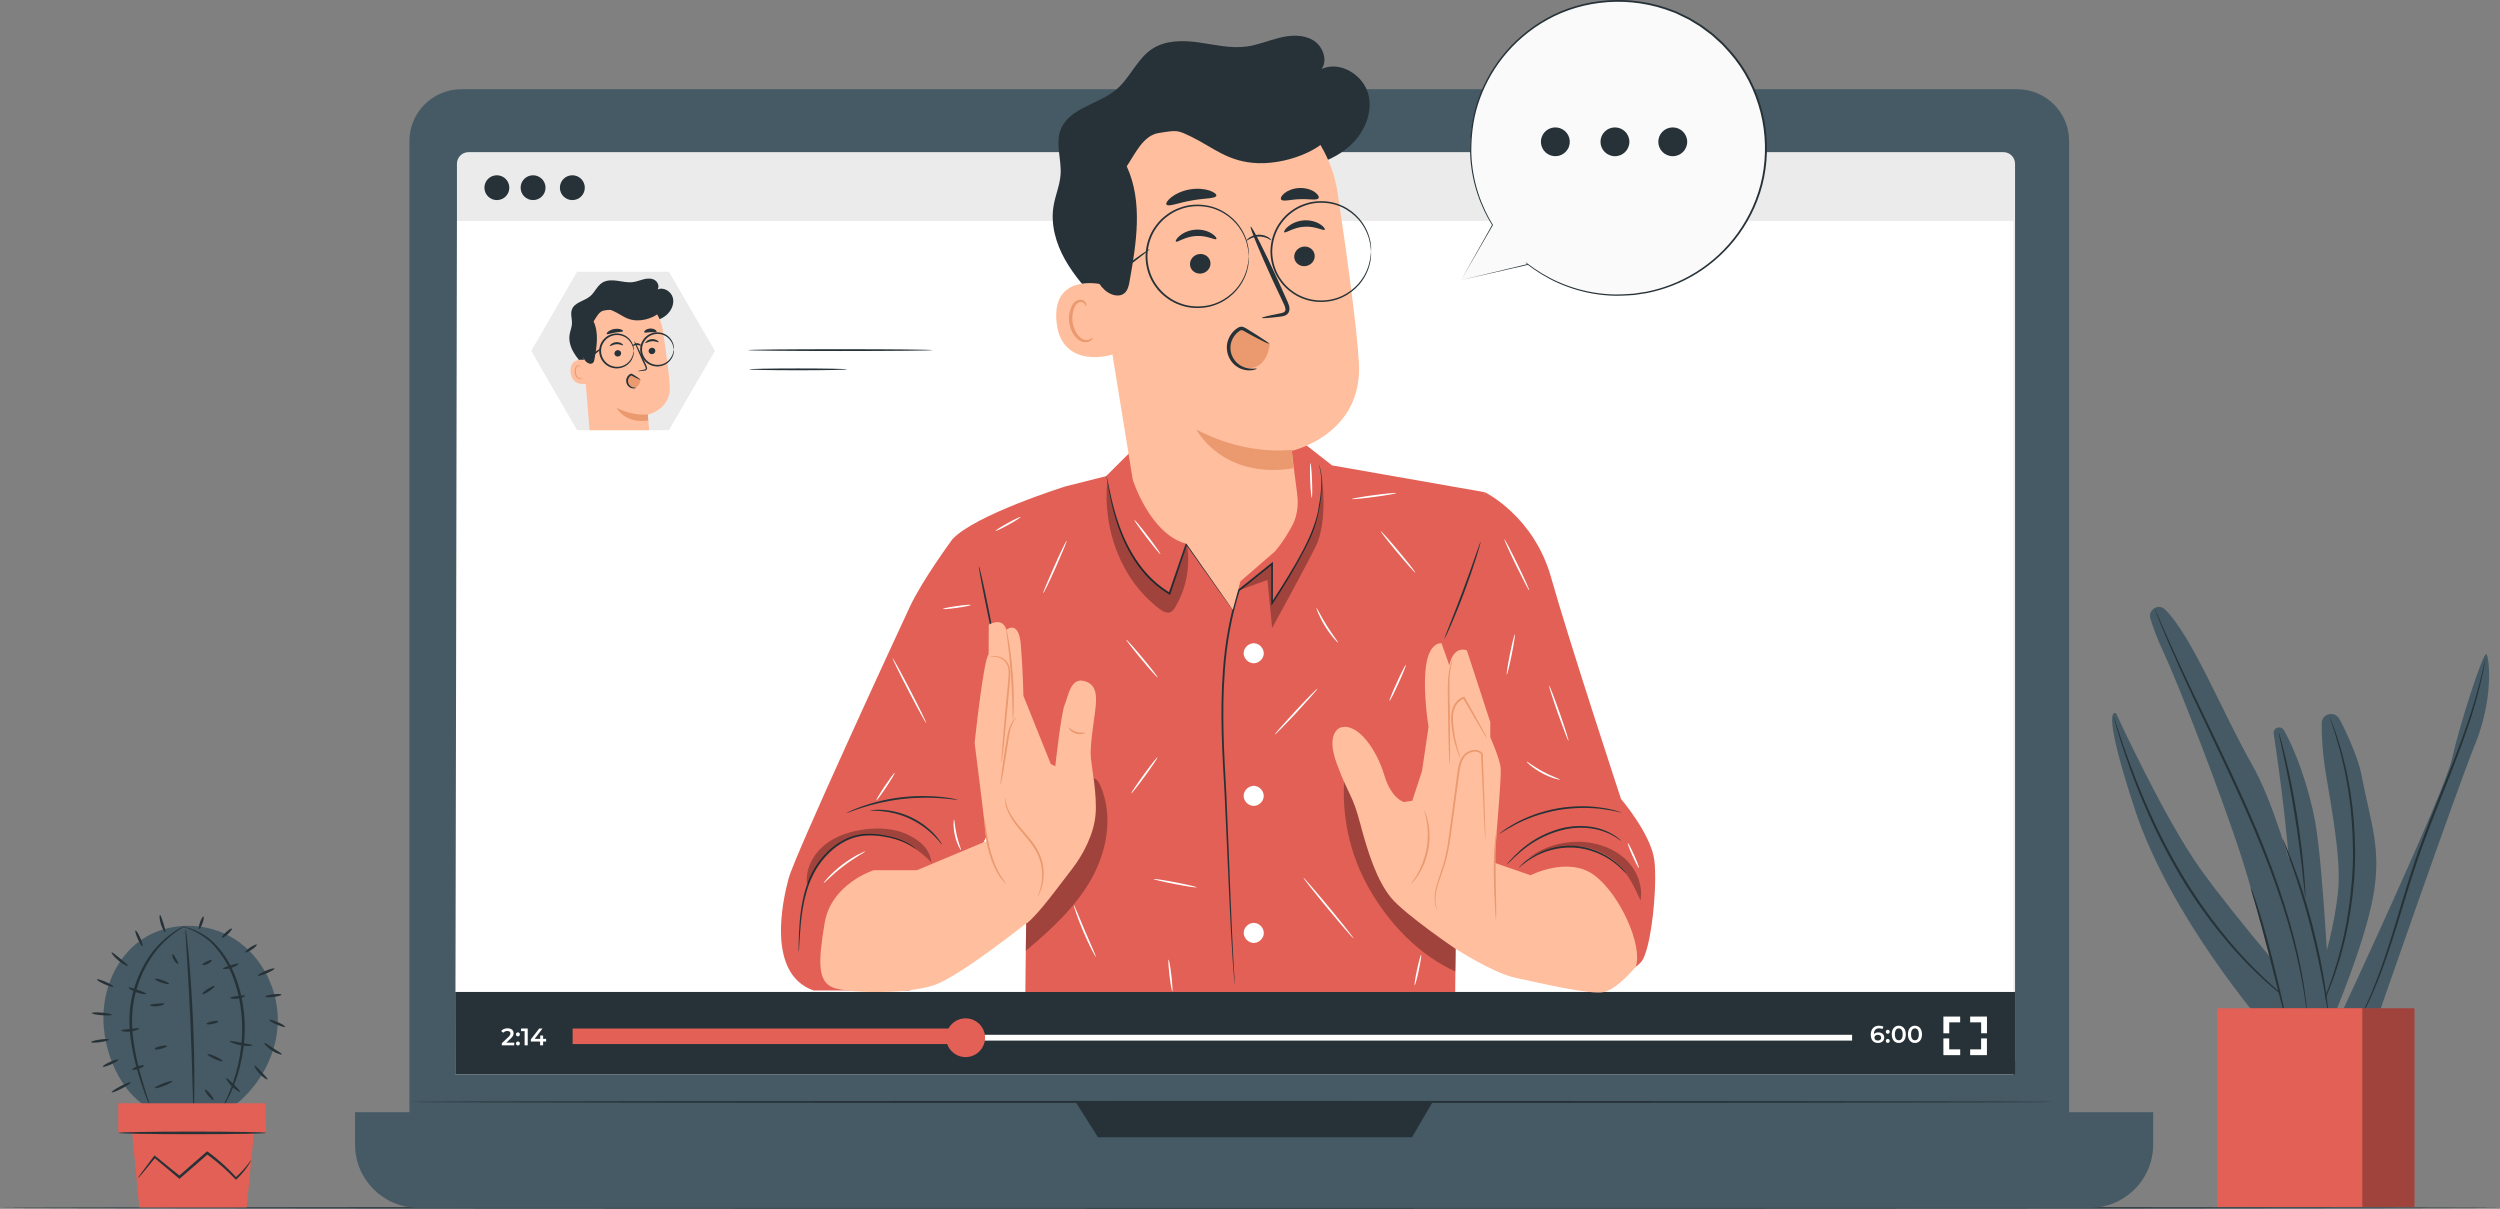 <svg width="273" height="132" viewBox="0 0 273 132" fill="none" xmlns="http://www.w3.org/2000/svg">
<rect x="0" y="0" width="273" height="132" fill="#808080" stroke="none"/>
<g clip-path="url(#clip0_8153_1451)">
<path d="M273 131.899C273 131.953 211.883 132 136.506 132C61.106 132 0 131.953 0 131.899C0 131.845 61.106 131.798 136.506 131.798C211.883 131.798 273 131.845 273 131.899Z" fill="#263238"/>
<path d="M247.354 112.08C247.354 112.08 237.023 100.233 233.126 88.386C229.229 76.539 231.08 77.898 231.08 77.898C231.08 77.898 236.341 89.407 240.339 94.964C244.334 100.524 251.45 108.679 251.45 108.679L247.354 112.08Z" fill="#455A64"/>
<path d="M249.411 79.746C249.076 79.167 248.191 79.466 248.289 80.126C248.92 84.289 250.28 94.051 250.226 100.388C250.155 108.616 250.229 111.797 250.229 111.797H254.528C254.528 111.797 253.764 94.789 252.794 89.601C252.116 85.967 250.67 81.928 249.411 79.746Z" fill="#455A64"/>
<path d="M251.75 110.41C251.75 110.41 254.455 104.741 255.289 97.62C255.643 94.591 255.012 90.498 254.073 85.035C253.617 82.39 253.515 80.375 253.531 78.981C253.543 77.925 254.938 77.583 255.456 78.503C255.974 79.427 257.479 82.577 257.857 84.553C258.897 89.947 260.078 92.641 259.174 97.759C258.274 102.877 254.942 110.756 254.942 110.756L251.75 110.41Z" fill="#455A64"/>
<path d="M255.629 110.76C255.629 110.76 266.969 86.472 267.757 82.872C268.544 79.269 271.217 70.966 271.529 71.436C271.845 71.906 272.316 76.294 270.27 81.307C268.228 86.32 259.499 111.502 259.499 111.502H255.625" fill="#455A64"/>
<path d="M250.513 109.673C250.509 109.68 250.4 109.603 250.194 109.455C249.991 109.304 249.687 109.09 249.317 108.787C248.561 108.197 247.501 107.296 246.269 106.108C243.795 103.739 240.712 100.085 238.043 95.585C235.365 91.085 233.565 86.685 232.427 83.462C231.858 81.851 231.441 80.531 231.172 79.61C231.032 79.152 230.938 78.795 230.872 78.55C230.806 78.305 230.775 78.177 230.782 78.177C230.79 78.174 230.837 78.298 230.919 78.538C231.005 78.799 231.118 79.148 231.262 79.583C231.558 80.492 231.998 81.8 232.591 83.404C233.768 86.603 235.587 90.98 238.253 95.461C240.915 99.942 243.958 103.596 246.394 105.984C247.606 107.188 248.646 108.1 249.383 108.714C249.745 109.028 250.042 109.253 250.233 109.416C250.416 109.576 250.517 109.665 250.513 109.673Z" fill="#263238"/>
<path d="M251.75 98.019C251.734 98.019 251.699 97.767 251.649 97.305C251.594 96.804 251.524 96.148 251.438 95.36C251.259 93.717 250.978 91.449 250.577 88.96C250.176 86.471 249.727 84.231 249.381 82.615C249.213 81.839 249.073 81.194 248.967 80.701C248.87 80.251 248.823 79.998 248.839 79.994C248.854 79.99 248.932 80.235 249.057 80.682C249.186 81.128 249.353 81.777 249.548 82.581C249.938 84.188 250.413 86.429 250.815 88.925C251.216 91.422 251.469 93.694 251.606 95.344C251.676 96.167 251.719 96.839 251.738 97.301C251.762 97.763 251.766 98.019 251.75 98.019Z" fill="#263238"/>
<path d="M254.412 78.313C254.42 78.309 254.467 78.418 254.545 78.62C254.631 78.849 254.744 79.148 254.884 79.521C255.036 79.913 255.207 80.394 255.371 80.965C255.539 81.536 255.757 82.177 255.92 82.911C256.01 83.276 256.104 83.656 256.201 84.052C256.295 84.448 256.365 84.871 256.45 85.303C256.638 86.165 256.751 87.1 256.887 88.083C257.109 90.052 257.23 92.23 257.16 94.521C257.066 96.808 256.79 98.975 256.427 100.924C256.221 101.895 256.037 102.819 255.792 103.665C255.675 104.089 255.578 104.504 255.453 104.896C255.328 105.285 255.207 105.657 255.09 106.015C254.872 106.733 254.611 107.358 254.401 107.913C254.194 108.473 253.988 108.942 253.812 109.319C253.645 109.68 253.512 109.972 253.407 110.193C253.313 110.391 253.259 110.496 253.251 110.492C253.243 110.488 253.282 110.379 253.364 110.173C253.454 109.948 253.574 109.649 253.726 109.28C253.89 108.896 254.085 108.422 254.276 107.863C254.471 107.304 254.724 106.675 254.931 105.956C255.04 105.599 255.157 105.226 255.277 104.838C255.394 104.45 255.488 104.034 255.601 103.611C255.839 102.765 256.01 101.844 256.213 100.877C256.563 98.936 256.832 96.781 256.922 94.509C256.992 92.234 256.879 90.067 256.673 88.106C256.54 87.128 256.435 86.2 256.26 85.338C256.178 84.906 256.115 84.487 256.026 84.091C255.932 83.695 255.846 83.314 255.761 82.949C255.609 82.219 255.402 81.575 255.246 81.004C255.094 80.429 254.935 79.944 254.802 79.548C254.677 79.167 254.58 78.865 254.506 78.632C254.436 78.43 254.405 78.317 254.412 78.313Z" fill="#263238"/>
<path d="M271.401 71.922C271.405 71.922 271.401 71.96 271.394 72.03C271.382 72.116 271.362 72.221 271.343 72.345C271.292 72.621 271.23 73.032 271.121 73.552C270.903 74.597 270.536 76.1 269.971 77.925C269.406 79.75 268.631 81.889 267.711 84.239C266.795 86.592 265.731 89.151 264.726 91.877C263.705 94.599 262.917 97.255 262.177 99.666C261.444 102.077 260.747 104.244 260.076 106.034C259.41 107.824 258.771 109.234 258.284 110.189C258.05 110.67 257.843 111.028 257.707 111.276C257.645 111.389 257.59 111.478 257.547 111.556C257.512 111.618 257.489 111.649 257.485 111.645C257.481 111.641 257.497 111.61 257.524 111.544C257.563 111.467 257.606 111.369 257.66 111.257C257.781 111.004 257.976 110.639 258.194 110.15C258.65 109.187 259.266 107.774 259.909 105.98C260.56 104.19 261.238 102.023 261.959 99.608C262.688 97.196 263.471 94.529 264.496 91.799C265.505 89.065 266.577 86.506 267.5 84.161C268.428 81.82 269.219 79.692 269.804 77.878C270.392 76.065 270.778 74.574 271.027 73.537C271.152 73.021 271.23 72.613 271.296 72.341C271.327 72.217 271.351 72.116 271.37 72.03C271.386 71.957 271.397 71.918 271.401 71.922Z" fill="#263238"/>
<path d="M236.425 66.555C235.712 65.849 234.524 66.586 234.82 67.549C235.12 68.524 235.576 69.782 236.246 71.2C237.805 74.5 242.384 86.347 244.531 92.855C246.675 99.359 249.695 111.498 249.695 111.498L254.274 110.756C254.274 110.756 250.085 90.813 245.993 83.625C242.7 77.855 239.411 69.51 236.425 66.555Z" fill="#455A64"/>
<path d="M245.776 96.925C245.792 96.921 245.874 97.115 246.014 97.472C246.15 97.829 246.333 98.354 246.54 99.002C246.961 100.303 247.479 102.12 247.998 104.139C248.516 106.158 248.948 107.995 249.248 109.331C249.385 109.96 249.502 110.492 249.591 110.911C249.669 111.284 249.701 111.494 249.685 111.498C249.669 111.502 249.603 111.3 249.498 110.931C249.385 110.515 249.245 109.991 249.077 109.37C248.726 107.999 248.266 106.193 247.756 104.198C247.238 102.182 246.747 100.361 246.369 99.049C246.189 98.431 246.037 97.911 245.916 97.495C245.811 97.134 245.761 96.928 245.776 96.925Z" fill="#263238"/>
<path d="M251.989 111.129C251.985 111.129 251.977 111.086 251.961 111.008C251.946 110.915 251.93 110.795 251.911 110.647C251.864 110.333 251.821 109.863 251.724 109.265C251.556 108.065 251.256 106.341 250.765 104.233C250.278 102.124 249.565 99.647 248.622 96.944C247.682 94.242 246.506 91.322 245.169 88.3C242.476 82.262 239.783 76.908 238.018 72.947C237.125 70.971 236.432 69.359 235.976 68.237C235.742 67.678 235.578 67.235 235.461 66.94C235.411 66.8 235.368 66.691 235.333 66.598C235.305 66.52 235.294 66.482 235.298 66.478C235.302 66.478 235.321 66.513 235.356 66.587C235.395 66.672 235.446 66.784 235.504 66.917C235.641 67.227 235.824 67.654 236.061 68.194C236.545 69.305 237.258 70.904 238.17 72.869C239.978 76.807 242.69 82.15 245.387 88.196C246.724 91.224 247.897 94.152 248.828 96.866C249.76 99.581 250.457 102.07 250.929 104.19C251.4 106.306 251.677 108.042 251.813 109.249C251.895 109.851 251.922 110.321 251.957 110.64C251.969 110.787 251.977 110.908 251.985 111.001C251.993 111.086 251.993 111.129 251.989 111.129Z" fill="#263238"/>
<path d="M254.271 110.76C254.256 110.764 254.201 110.488 254.115 109.995C254.026 109.459 253.905 108.752 253.761 107.898C253.445 106.131 252.962 103.697 252.272 101.048C251.586 98.396 250.815 96.035 250.218 94.342C249.926 93.527 249.684 92.851 249.501 92.339C249.33 91.865 249.244 91.601 249.26 91.597C249.275 91.589 249.392 91.842 249.591 92.308C249.79 92.77 250.062 93.445 250.382 94.288C251.017 95.969 251.82 98.33 252.51 100.99C253.203 103.65 253.659 106.096 253.932 107.875C254.061 108.764 254.162 109.486 254.213 109.987C254.263 110.48 254.287 110.756 254.271 110.76Z" fill="#263238"/>
<path d="M263.661 110.104H245.789V131.798H263.661V110.104Z" fill="#E26055"/>
<g opacity="0.3">
<path d="M263.661 110.104H245.789V131.798H263.661V110.104Z" fill="black"/>
</g>
<path d="M257.963 110.104H242.109V131.798H257.963V110.104Z" fill="#E26055"/>
<path d="M25.638 102.559C22.594 100.617 18.374 100.579 15.412 102.644C12.598 104.605 11.172 108.17 11.297 111.587C11.421 115.004 13.081 119.178 16.191 120.976L25.31 120.941C28.221 118.806 30.193 115.369 30.33 111.77C30.466 108.17 28.681 104.5 25.638 102.559Z" fill="#455A64"/>
<path d="M21.143 121.302C21.123 121.302 21.104 121.023 21.084 120.522C21.069 119.963 21.049 119.248 21.022 118.39C20.975 116.592 20.905 114.107 20.784 111.362C20.664 108.617 20.515 106.135 20.402 104.341C20.352 103.487 20.309 102.773 20.274 102.213C20.247 101.709 20.243 101.433 20.262 101.429C20.282 101.425 20.325 101.705 20.387 102.202C20.449 102.703 20.523 103.429 20.605 104.326C20.769 106.12 20.952 108.605 21.073 111.35C21.194 114.095 21.233 116.584 21.225 118.386C21.221 119.287 21.209 120.017 21.194 120.518C21.182 121.027 21.162 121.302 21.143 121.302Z" fill="#263238"/>
<path d="M12.214 110.81C12.206 110.892 11.711 110.915 11.107 110.865C10.503 110.814 10.016 110.709 10.024 110.632C10.031 110.55 10.526 110.527 11.13 110.577C11.734 110.628 12.218 110.733 12.214 110.81Z" fill="#263238"/>
<path d="M12.38 107.747C12.349 107.82 11.921 107.704 11.426 107.483C10.931 107.265 10.557 107.028 10.588 106.954C10.619 106.881 11.048 106.997 11.543 107.219C12.041 107.436 12.415 107.673 12.38 107.747Z" fill="#263238"/>
<path d="M13.964 105.471C13.921 105.537 13.441 105.312 12.943 104.9C12.444 104.489 12.128 104.062 12.187 104.007C12.245 103.953 12.643 104.279 13.126 104.675C13.609 105.075 14.007 105.401 13.964 105.471Z" fill="#263238"/>
<path d="M15.56 103.324C15.486 103.355 15.256 102.998 15.046 102.524C14.835 102.05 14.722 101.639 14.796 101.608C14.87 101.577 15.1 101.934 15.311 102.407C15.525 102.877 15.634 103.289 15.56 103.324Z" fill="#263238"/>
<path d="M18.053 101.798C17.983 101.833 17.733 101.448 17.57 100.92C17.402 100.392 17.39 99.938 17.468 99.922C17.55 99.907 17.686 100.322 17.846 100.831C18.006 101.343 18.127 101.767 18.053 101.798Z" fill="#263238"/>
<path d="M22.222 100.082C22.296 100.109 22.253 100.435 22.117 100.808C21.985 101.184 21.813 101.464 21.739 101.441C21.665 101.414 21.708 101.087 21.844 100.715C21.977 100.338 22.148 100.054 22.222 100.082Z" fill="#263238"/>
<path d="M25.319 101.402C25.373 101.46 25.175 101.732 24.875 102.007C24.575 102.283 24.29 102.458 24.236 102.4C24.181 102.341 24.38 102.07 24.68 101.794C24.976 101.522 25.264 101.343 25.319 101.402Z" fill="#263238"/>
<path d="M28.042 103.153C28.089 103.219 27.843 103.46 27.5 103.693C27.157 103.926 26.842 104.058 26.795 103.992C26.748 103.926 26.99 103.685 27.337 103.452C27.683 103.223 27.999 103.087 28.042 103.153Z" fill="#263238"/>
<path d="M29.97 105.766C30.001 105.84 29.619 106.073 29.117 106.287C28.614 106.5 28.181 106.613 28.15 106.539C28.119 106.465 28.501 106.232 29 106.019C29.506 105.805 29.939 105.692 29.97 105.766Z" fill="#263238"/>
<path d="M30.734 108.616C30.746 108.694 30.356 108.811 29.869 108.869C29.382 108.931 28.977 108.912 28.969 108.834C28.957 108.756 29.347 108.64 29.834 108.582C30.321 108.519 30.727 108.535 30.734 108.616Z" fill="#263238"/>
<path d="M31.131 112.123C31.099 112.197 30.686 112.088 30.207 111.882C29.728 111.676 29.369 111.447 29.4 111.373C29.431 111.3 29.845 111.408 30.324 111.614C30.803 111.82 31.162 112.049 31.131 112.123Z" fill="#263238"/>
<path d="M30.784 115.128C30.756 115.202 30.234 115.078 29.689 114.721C29.139 114.367 28.816 113.94 28.874 113.886C28.932 113.827 29.33 114.142 29.848 114.476C30.363 114.818 30.811 115.054 30.784 115.128Z" fill="#263238"/>
<path d="M29.211 117.87C29.164 117.932 28.747 117.687 28.349 117.26C27.948 116.833 27.738 116.402 27.8 116.359C27.866 116.313 28.178 116.654 28.56 117.066C28.942 117.474 29.261 117.804 29.211 117.87Z" fill="#263238"/>
<path d="M14.283 118.192C14.322 118.262 13.881 118.561 13.308 118.86C12.732 119.159 12.237 119.341 12.198 119.271C12.159 119.202 12.599 118.903 13.172 118.604C13.749 118.305 14.248 118.118 14.283 118.192Z" fill="#263238"/>
<path d="M12.916 115.715C12.951 115.788 12.601 116.017 12.133 116.227C11.669 116.437 11.264 116.549 11.229 116.476C11.194 116.402 11.545 116.173 12.012 115.963C12.48 115.753 12.885 115.641 12.916 115.715Z" fill="#263238"/>
<path d="M11.914 113.521C11.925 113.598 11.493 113.726 10.951 113.804C10.409 113.882 9.957 113.878 9.946 113.8C9.934 113.723 10.366 113.594 10.908 113.517C11.454 113.439 11.902 113.439 11.914 113.521Z" fill="#263238"/>
<path d="M15.202 112.309C15.226 112.383 14.805 112.581 14.244 112.643C13.683 112.709 13.23 112.608 13.234 112.53C13.238 112.449 13.679 112.414 14.209 112.352C14.743 112.294 15.179 112.231 15.202 112.309Z" fill="#263238"/>
<path d="M17.934 109.603C17.957 109.676 17.622 109.847 17.17 109.89C16.718 109.937 16.36 109.836 16.367 109.758C16.375 109.676 16.722 109.645 17.143 109.603C17.564 109.56 17.91 109.525 17.934 109.603Z" fill="#263238"/>
<path d="M18.455 107.432C18.428 107.51 18.065 107.451 17.645 107.308C17.224 107.164 16.904 106.986 16.931 106.908C16.959 106.834 17.321 106.888 17.742 107.032C18.159 107.18 18.478 107.358 18.455 107.432Z" fill="#263238"/>
<path d="M19.458 105.238C19.404 105.292 19.154 105.129 18.975 104.823C18.796 104.516 18.78 104.221 18.854 104.197C18.932 104.174 19.069 104.403 19.224 104.675C19.384 104.951 19.517 105.184 19.458 105.238Z" fill="#263238"/>
<path d="M18.247 114.22C18.266 114.297 17.951 114.441 17.545 114.538C17.311 114.596 17.097 114.623 16.957 114.623L16.898 114.453C17.004 114.433 17.07 114.437 17.085 114.468C17.097 114.499 17.058 114.554 16.973 114.616L16.914 114.445C17.039 114.379 17.241 114.309 17.475 114.251C17.884 114.161 18.227 114.142 18.247 114.22Z" fill="#263238"/>
<path d="M18.81 118.068C18.841 118.141 18.439 118.37 17.917 118.572C17.395 118.778 16.947 118.883 16.916 118.809C16.885 118.736 17.286 118.51 17.808 118.304C18.334 118.099 18.782 117.99 18.81 118.068Z" fill="#263238"/>
<path d="M15.725 116.359C15.753 116.437 15.484 116.592 15.129 116.713C14.775 116.833 14.467 116.868 14.439 116.794C14.412 116.717 14.681 116.561 15.036 116.441C15.39 116.317 15.698 116.282 15.725 116.359Z" fill="#263238"/>
<path d="M15.963 108.531C15.943 108.609 15.479 108.562 14.941 108.372C14.404 108.181 14.014 107.929 14.049 107.855C14.084 107.782 14.517 107.914 15.039 108.096C15.561 108.282 15.982 108.449 15.963 108.531Z" fill="#263238"/>
<path d="M23.427 107.677C23.47 107.743 23.209 107.995 22.843 108.236C22.476 108.477 22.141 108.616 22.098 108.55C22.055 108.484 22.317 108.232 22.683 107.991C23.049 107.754 23.384 107.611 23.427 107.677Z" fill="#263238"/>
<path d="M23.837 111.54C23.853 111.618 23.58 111.742 23.222 111.816C22.867 111.89 22.567 111.886 22.547 111.808C22.532 111.731 22.805 111.606 23.163 111.532C23.522 111.459 23.822 111.463 23.837 111.54Z" fill="#263238"/>
<path d="M24.303 115.882C24.268 115.955 23.875 115.843 23.419 115.633C22.963 115.423 22.624 115.194 22.659 115.121C22.694 115.047 23.087 115.159 23.543 115.369C23.999 115.583 24.338 115.812 24.303 115.882Z" fill="#263238"/>
<path d="M23.311 120.11C23.248 120.161 22.991 119.951 22.738 119.644C22.485 119.334 22.329 119.042 22.387 118.992C22.45 118.941 22.707 119.151 22.96 119.458C23.217 119.768 23.373 120.06 23.311 120.11Z" fill="#263238"/>
<path d="M23.109 104.834C23.159 104.896 22.988 105.11 22.696 105.254C22.403 105.401 22.131 105.409 22.111 105.331C22.088 105.254 22.302 105.126 22.563 104.993C22.828 104.865 23.058 104.768 23.109 104.834Z" fill="#263238"/>
<path d="M26.766 108.729C26.793 108.803 26.454 108.989 25.99 109.051C25.526 109.117 25.152 109.028 25.156 108.95C25.16 108.869 25.519 108.822 25.951 108.764C26.38 108.706 26.738 108.651 26.766 108.729Z" fill="#263238"/>
<path d="M26.035 105.234C26.07 105.304 25.735 105.545 25.256 105.697C24.777 105.848 24.363 105.848 24.352 105.77C24.34 105.689 24.71 105.564 25.166 105.421C25.622 105.273 25.996 105.161 26.035 105.234Z" fill="#263238"/>
<path d="M27.562 114.146C27.562 114.223 26.985 114.274 26.291 114.15C25.598 114.025 25.075 113.777 25.103 113.703C25.13 113.625 25.672 113.746 26.342 113.862C27.012 113.987 27.562 114.064 27.562 114.146Z" fill="#263238"/>
<path d="M26.205 119.225C26.159 119.287 25.734 119.039 25.313 118.615C24.888 118.192 24.643 117.769 24.705 117.722C24.771 117.672 25.11 118.002 25.519 118.409C25.925 118.821 26.256 119.163 26.205 119.225Z" fill="#263238"/>
<path d="M20.226 101.099C20.269 101.161 19.065 101.646 17.674 103.11C16.283 104.539 14.848 107.063 14.494 110.111C14.326 111.626 14.47 113.094 14.685 114.402C14.911 115.711 15.215 116.876 15.492 117.846C15.772 118.817 16.029 119.594 16.201 120.13C16.372 120.669 16.466 120.968 16.446 120.976C16.427 120.984 16.302 120.697 16.096 120.169C15.889 119.64 15.604 118.872 15.297 117.905C14.993 116.938 14.669 115.773 14.424 114.449C14.19 113.129 14.034 111.638 14.206 110.08C14.568 106.962 16.068 104.392 17.526 102.971C18.251 102.248 18.933 101.767 19.431 101.487C19.673 101.336 19.88 101.254 20.016 101.184C20.148 101.118 20.219 101.091 20.226 101.099Z" fill="#263238"/>
<path d="M24.189 121.159C24.127 121.128 24.844 120.025 25.499 118.044C26.173 116.084 26.73 113.183 26.282 110.034C26.072 108.461 25.616 107.005 25.043 105.762C24.447 104.535 23.679 103.53 22.931 102.827C22.155 102.143 21.391 101.751 20.857 101.522C20.32 101.297 19.996 101.246 20 101.223C20 101.215 20.082 101.219 20.238 101.243C20.39 101.27 20.616 101.32 20.896 101.421C21.454 101.623 22.241 101.992 23.063 102.675C23.862 103.386 24.653 104.388 25.284 105.65C25.885 106.916 26.356 108.395 26.57 109.995C27.026 113.206 26.426 116.15 25.694 118.114C25.53 118.615 25.316 119.046 25.16 119.431C24.973 119.803 24.817 120.13 24.677 120.386C24.38 120.895 24.209 121.17 24.189 121.159Z" fill="#263238"/>
<path d="M12.914 120.475H28.966L29.063 123.675H12.914V120.475Z" fill="#E26055"/>
<path d="M14.281 122.075L15.205 131.845H26.939L27.878 122.18L14.281 122.075Z" fill="#E26055"/>
<path d="M29.064 123.714C29.064 123.795 25.451 123.857 20.993 123.857C16.534 123.857 12.922 123.791 12.922 123.714C12.922 123.636 16.534 123.57 20.993 123.57C25.451 123.566 29.064 123.632 29.064 123.714Z" fill="#263238"/>
<path d="M27.429 126.688C27.444 126.696 27.335 126.921 27.086 127.298C26.833 127.67 26.435 128.199 25.843 128.762L25.769 128.832L25.695 128.754C24.923 127.946 23.859 126.956 22.55 126.012L22.729 126.005C22.281 126.397 21.813 126.805 21.334 127.224C20.765 127.717 20.212 128.199 19.685 128.653L19.596 128.731L19.506 128.653C18.509 127.814 17.597 127.053 16.825 126.408L16.981 126.393C16.427 127.065 15.964 127.632 15.594 128.078C15.258 128.474 15.067 128.684 15.048 128.672C15.032 128.661 15.192 128.42 15.496 128.004C15.843 127.542 16.283 126.956 16.805 126.261L16.872 126.172L16.961 126.245C17.745 126.878 18.668 127.624 19.681 128.443L19.498 128.447C20.024 127.989 20.574 127.507 21.139 127.01C21.618 126.591 22.09 126.187 22.538 125.795L22.624 125.721L22.713 125.787C24.035 126.754 25.091 127.779 25.843 128.618L25.695 128.61C26.891 127.535 27.386 126.653 27.429 126.688Z" fill="#263238"/>
<path d="M220.269 129.161H50.389C47.252 129.161 44.711 126.63 44.711 123.504V15.4C44.711 12.274 47.252 9.742 50.389 9.742H220.269C223.406 9.742 225.947 12.274 225.947 15.4V123.504C225.947 126.63 223.406 129.161 220.269 129.161Z" fill="#455A64"/>
<path d="M228.193 131.899H45.71C41.879 131.899 38.773 128.804 38.773 124.987V121.45H235.126V124.987C235.13 128.804 232.024 131.899 228.193 131.899Z" fill="#455A64"/>
<path d="M117.461 120.331L119.9 124.191H154.187L156.447 120.331H117.461Z" fill="#263238"/>
<path d="M224.388 120.331C224.388 120.397 184.163 120.448 134.553 120.448C84.928 120.448 44.711 120.397 44.711 120.331C44.711 120.265 84.928 120.215 134.553 120.215C184.163 120.215 224.388 120.265 224.388 120.331Z" fill="#263238"/>
<path d="M218.769 117.174H51.173C50.467 117.174 49.898 116.604 49.898 115.905V17.881C49.898 17.178 50.471 16.612 51.173 16.612H218.769C219.475 16.612 220.044 17.182 220.044 17.881V115.901C220.044 116.604 219.471 117.174 218.769 117.174Z" fill="#EBEBEB"/>
<path d="M219.864 117.322H49.719L49.902 24.125H219.864V117.322Z" fill="white"/>
<path d="M63.861 20.495C63.861 21.244 63.253 21.85 62.501 21.85C61.749 21.85 61.141 21.244 61.141 20.495C61.141 19.745 61.749 19.139 62.501 19.139C63.253 19.139 63.861 19.749 63.861 20.495Z" fill="#263238"/>
<path d="M55.619 20.495C55.619 21.244 55.011 21.85 54.258 21.85C53.506 21.85 52.898 21.244 52.898 20.495C52.898 19.745 53.506 19.139 54.258 19.139C55.011 19.143 55.619 19.749 55.619 20.495Z" fill="#263238"/>
<path d="M59.572 20.495C59.572 21.244 58.964 21.85 58.212 21.85C57.459 21.85 56.852 21.244 56.852 20.495C56.852 19.745 57.459 19.139 58.212 19.139C58.964 19.143 59.572 19.749 59.572 20.495Z" fill="#263238"/>
<path d="M220.047 108.321H49.719V117.322H220.047V108.321Z" fill="#263238"/>
<path d="M56.153 113.862V114.15H54.797V113.921L55.529 113.229C55.709 113.059 55.74 112.954 55.74 112.849C55.74 112.682 55.623 112.585 55.397 112.585C55.218 112.585 55.069 112.647 54.964 112.775L54.727 112.593C54.867 112.402 55.124 112.29 55.424 112.29C55.825 112.29 56.083 112.492 56.083 112.818C56.083 112.997 56.032 113.16 55.779 113.396L55.288 113.862H56.153Z" fill="white"/>
<path d="M56.344 112.954C56.344 112.822 56.441 112.736 56.558 112.736C56.675 112.736 56.772 112.822 56.772 112.954C56.772 113.078 56.675 113.171 56.558 113.171C56.441 113.171 56.344 113.078 56.344 112.954ZM56.344 113.952C56.344 113.82 56.441 113.734 56.558 113.734C56.675 113.734 56.772 113.82 56.772 113.952C56.772 114.076 56.675 114.169 56.558 114.169C56.441 114.169 56.344 114.076 56.344 113.952Z" fill="white"/>
<path d="M57.627 112.317V114.15H57.288V112.6H56.898V112.313H57.627V112.317Z" fill="white"/>
<path d="M59.637 113.734H59.309V114.15H58.978V113.734H57.969V113.497L58.877 112.317H59.239L58.386 113.447H58.99V113.078H59.309V113.447H59.637V113.734Z" fill="white"/>
<path d="M202.249 113H62.641V113.633H202.249V113Z" fill="white"/>
<path d="M106.159 112.317H62.531V114.01H106.159V112.317Z" fill="#E26055"/>
<path d="M107.568 113.319C107.568 114.487 106.617 115.435 105.444 115.435C104.271 115.435 103.32 114.487 103.32 113.319C103.32 112.15 104.271 111.202 105.444 111.202C106.613 111.202 107.568 112.15 107.568 113.319Z" fill="#E26055"/>
<path d="M205.758 113.299C205.758 113.664 205.462 113.893 205.084 113.893C204.581 113.893 204.289 113.571 204.289 112.981C204.289 112.352 204.655 112.006 205.189 112.006C205.372 112.006 205.548 112.045 205.673 112.123L205.548 112.379C205.447 112.313 205.326 112.29 205.197 112.29C204.85 112.29 204.632 112.503 204.632 112.923V112.927C204.741 112.798 204.92 112.736 205.123 112.736C205.489 112.736 205.758 112.954 205.758 113.299ZM205.427 113.315C205.427 113.125 205.283 113.004 205.061 113.004C204.839 113.004 204.687 113.136 204.687 113.319C204.687 113.49 204.823 113.629 205.068 113.629C205.279 113.626 205.427 113.505 205.427 113.315Z" fill="white"/>
<path d="M205.93 112.67C205.93 112.538 206.027 112.453 206.144 112.453C206.261 112.453 206.358 112.538 206.358 112.67C206.358 112.795 206.261 112.888 206.144 112.888C206.027 112.888 205.93 112.795 205.93 112.67ZM205.93 113.668C205.93 113.536 206.027 113.451 206.144 113.451C206.261 113.451 206.358 113.536 206.358 113.668C206.358 113.793 206.261 113.886 206.144 113.886C206.027 113.886 205.93 113.793 205.93 113.668Z" fill="white"/>
<path d="M206.578 112.95C206.578 112.348 206.909 112.006 207.346 112.006C207.786 112.006 208.117 112.348 208.117 112.95C208.117 113.552 207.786 113.893 207.346 113.893C206.909 113.893 206.578 113.552 206.578 112.95ZM207.771 112.95C207.771 112.507 207.599 112.301 207.346 112.301C207.096 112.301 206.921 112.507 206.921 112.95C206.921 113.393 207.096 113.598 207.346 113.598C207.599 113.598 207.771 113.393 207.771 112.95Z" fill="white"/>
<path d="M208.344 112.95C208.344 112.348 208.675 112.006 209.111 112.006C209.552 112.006 209.883 112.348 209.883 112.95C209.883 113.552 209.552 113.893 209.111 113.893C208.675 113.893 208.344 113.552 208.344 112.95ZM209.536 112.95C209.536 112.507 209.365 112.301 209.111 112.301C208.862 112.301 208.687 112.507 208.687 112.95C208.687 113.393 208.862 113.598 209.111 113.598C209.365 113.598 209.536 113.393 209.536 112.95Z" fill="white"/>
<path d="M212.858 112.837H212.219V111.008H214.05V111.641H212.858V112.837Z" fill="white"/>
<path d="M214.054 115.222H212.219V113.396H212.854V114.589H214.054V115.222Z" fill="white"/>
<path d="M216.972 115.221H215.141V114.589H216.337V113.393H216.972V115.221Z" fill="white"/>
<path d="M216.976 112.833H216.341V111.641H215.141V111.008H216.976V112.833Z" fill="white"/>
<path d="M73.05 29.67H63.023L58.008 38.322L63.023 46.977H73.05L78.066 38.322L73.05 29.67Z" fill="#EBEBEB"/>
<path d="M63.843 40.015C63.395 39.522 62.943 39.021 62.615 38.438C62.288 37.856 62.093 37.18 62.202 36.52C62.265 36.136 62.428 35.77 62.456 35.382C62.491 34.846 62.265 34.287 62.456 33.786C62.752 33.002 63.812 32.882 64.455 32.342C64.954 31.919 65.199 31.235 65.749 30.882C66.228 30.571 66.848 30.579 67.413 30.66C67.978 30.742 68.551 30.882 69.116 30.808C69.521 30.754 69.899 30.59 70.296 30.493C70.694 30.396 71.134 30.369 71.485 30.575C71.836 30.781 72.035 31.278 71.805 31.612C72.463 31.309 73.297 31.821 73.477 32.517C73.656 33.215 73.297 33.969 72.74 34.431C72.183 34.893 71.462 35.106 70.752 35.239C68.742 35.615 66.555 35.402 64.821 34.318" fill="#263238"/>
<path d="M73.142 42.15C73.075 40.911 72.725 38.372 72.385 36.077C72.019 33.608 69.81 31.837 67.312 32.004L67.062 32.019C64.397 32.353 63.192 34.796 63.602 37.444L64.385 46.977H70.893C70.893 46.977 70.741 45.303 70.737 45.288C70.737 45.288 73.282 44.717 73.142 42.15Z" fill="#FFBE9D"/>
<path d="M70.738 45.249C70.738 45.249 69.121 45.49 67.32 44.523C67.32 44.523 68.236 46.313 70.789 45.913L70.738 45.249Z" fill="#EB996E"/>
<path d="M71.562 38.279C71.582 38.473 71.434 38.648 71.231 38.671C71.029 38.694 70.849 38.558 70.83 38.368C70.81 38.174 70.959 37.999 71.157 37.976C71.364 37.949 71.543 38.085 71.562 38.279Z" fill="#263238"/>
<path d="M71.921 37.37C71.878 37.421 71.586 37.234 71.192 37.261C70.798 37.285 70.522 37.506 70.475 37.459C70.451 37.44 70.494 37.351 70.611 37.25C70.728 37.149 70.935 37.048 71.18 37.032C71.426 37.017 71.64 37.094 71.765 37.18C71.897 37.261 71.944 37.347 71.921 37.37Z" fill="#263238"/>
<path d="M67.828 38.543C67.848 38.737 67.7 38.912 67.497 38.935C67.294 38.958 67.115 38.822 67.096 38.628C67.076 38.434 67.224 38.259 67.423 38.236C67.629 38.217 67.809 38.352 67.828 38.543Z" fill="#263238"/>
<path d="M68.038 37.7C67.995 37.751 67.703 37.564 67.309 37.591C66.915 37.615 66.639 37.836 66.592 37.789C66.569 37.77 66.612 37.681 66.732 37.58C66.849 37.479 67.056 37.378 67.301 37.362C67.547 37.347 67.761 37.425 67.886 37.51C68.014 37.595 68.061 37.677 68.038 37.7Z" fill="#263238"/>
<path d="M69.671 40.527C69.667 40.504 69.908 40.445 70.306 40.368C70.407 40.352 70.501 40.325 70.512 40.255C70.532 40.181 70.481 40.077 70.427 39.96C70.314 39.723 70.201 39.475 70.076 39.215C69.589 38.151 69.226 37.277 69.269 37.257C69.312 37.238 69.745 38.084 70.232 39.148C70.349 39.413 70.462 39.661 70.571 39.902C70.618 40.014 70.692 40.139 70.649 40.294C70.625 40.372 70.555 40.43 70.493 40.453C70.43 40.476 70.372 40.48 70.321 40.488C69.92 40.531 69.674 40.55 69.671 40.527Z" fill="#263238"/>
<path d="M68.035 36.151C68.004 36.26 67.606 36.236 67.147 36.322C66.683 36.399 66.32 36.559 66.25 36.469C66.219 36.427 66.278 36.322 66.422 36.205C66.566 36.093 66.796 35.976 67.073 35.93C67.349 35.879 67.606 35.906 67.782 35.965C67.957 36.019 68.047 36.1 68.035 36.151Z" fill="#263238"/>
<path d="M71.695 36.24C71.632 36.333 71.352 36.26 71.024 36.275C70.697 36.283 70.424 36.376 70.354 36.287C70.323 36.244 70.362 36.151 70.475 36.058C70.588 35.964 70.783 35.883 71.009 35.875C71.235 35.867 71.434 35.933 71.554 36.019C71.679 36.104 71.726 36.194 71.695 36.24Z" fill="#263238"/>
<path d="M63.938 39.327C63.891 39.312 62.134 38.923 62.309 40.675C62.484 42.422 64.386 41.855 64.382 41.804C64.379 41.75 63.938 39.327 63.938 39.327Z" fill="#FFBE9D"/>
<path d="M63.604 41.226C63.596 41.222 63.577 41.249 63.526 41.28C63.479 41.307 63.394 41.331 63.296 41.307C63.105 41.257 62.918 40.981 62.879 40.667C62.86 40.508 62.879 40.352 62.922 40.224C62.961 40.092 63.039 39.995 63.129 39.968C63.218 39.937 63.292 39.987 63.316 40.034C63.343 40.08 63.335 40.115 63.347 40.119C63.351 40.123 63.382 40.088 63.358 40.014C63.347 39.979 63.324 39.941 63.277 39.913C63.23 39.882 63.168 39.871 63.101 39.886C62.969 39.91 62.856 40.045 62.809 40.189C62.755 40.333 62.727 40.508 62.751 40.686C62.797 41.036 63.012 41.35 63.273 41.397C63.398 41.416 63.499 41.37 63.55 41.323C63.604 41.269 63.612 41.23 63.604 41.226Z" fill="#EB996E"/>
<path d="M72.249 33.685C72.128 34.38 70.713 35.017 69.536 34.986C68.453 34.955 67.919 34.419 67.132 34.038C66.633 33.798 66.633 33.798 65.959 33.907C65.413 33.996 65.129 34.636 64.821 35.095C65.406 36.364 65.168 37.84 64.922 39.215C64.895 39.366 64.86 39.529 64.743 39.634C64.544 39.809 64.225 39.704 64.034 39.525C63.722 39.242 63.582 38.822 63.48 38.415C63.246 37.487 63.161 36.516 63.305 35.572C63.453 34.629 63.843 33.709 64.494 33.006C65.304 32.124 66.485 31.616 67.685 31.553C68.882 31.491 70.086 31.86 71.087 32.516C71.551 32.819 71.988 33.196 72.249 33.685Z" fill="#263238"/>
<path d="M69.925 41.413C69.625 41.273 69.329 41.137 69.028 40.997C68.978 40.974 68.923 40.95 68.865 40.954C68.802 40.962 68.752 41.009 68.709 41.059C68.502 41.308 68.448 41.688 68.612 41.972C68.771 42.255 69.149 42.403 69.449 42.278C69.765 42.146 69.921 41.781 69.944 41.44L69.925 41.413Z" fill="#EB996E"/>
<path d="M69.48 42.34C69.496 42.356 69.293 42.484 68.954 42.387C68.79 42.337 68.603 42.212 68.49 42.011C68.374 41.812 68.331 41.533 68.432 41.28C68.479 41.156 68.557 41.044 68.65 40.958C68.697 40.915 68.744 40.877 68.802 40.846C68.861 40.803 68.981 40.799 69.036 40.834C69.239 40.947 69.379 41.044 69.515 41.133C69.776 41.308 69.932 41.424 69.917 41.451C69.901 41.475 69.722 41.401 69.441 41.257C69.278 41.172 69.122 41.09 68.962 41.009C68.923 40.997 68.927 40.997 68.892 41.016C68.857 41.04 68.814 41.071 68.783 41.106C68.713 41.176 68.654 41.261 68.619 41.358C68.541 41.552 68.568 41.766 68.654 41.929C68.74 42.092 68.872 42.201 69.005 42.259C69.278 42.372 69.476 42.309 69.48 42.34Z" fill="#263238"/>
<path d="M69.198 38.322C69.179 38.322 69.183 38.159 69.101 37.887C69.023 37.619 68.836 37.227 68.43 36.928C68.037 36.629 67.394 36.462 66.774 36.695C66.159 36.908 65.629 37.561 65.636 38.322C65.629 39.083 66.159 39.735 66.774 39.949C67.394 40.182 68.037 40.015 68.43 39.716C68.836 39.417 69.027 39.025 69.101 38.757C69.183 38.485 69.179 38.322 69.198 38.322C69.206 38.322 69.21 38.361 69.214 38.438C69.218 38.516 69.21 38.632 69.179 38.776C69.12 39.063 68.945 39.49 68.516 39.828C68.103 40.166 67.398 40.368 66.708 40.123C66.022 39.898 65.422 39.172 65.43 38.322C65.422 37.471 66.022 36.745 66.708 36.52C67.402 36.271 68.103 36.473 68.516 36.815C68.945 37.153 69.12 37.584 69.179 37.867C69.21 38.011 69.218 38.127 69.214 38.205C69.21 38.283 69.206 38.322 69.198 38.322Z" fill="#263238"/>
<path d="M73.577 38.151C73.558 38.151 73.558 37.992 73.484 37.727C73.41 37.467 73.227 37.087 72.829 36.796C72.447 36.504 71.82 36.345 71.216 36.57C70.616 36.776 70.101 37.413 70.109 38.155C70.101 38.896 70.62 39.529 71.216 39.739C71.82 39.964 72.447 39.805 72.829 39.514C73.227 39.222 73.41 38.842 73.484 38.582C73.562 38.31 73.558 38.151 73.577 38.151C73.585 38.151 73.589 38.19 73.593 38.267C73.597 38.341 73.589 38.454 73.562 38.597C73.507 38.877 73.336 39.292 72.919 39.626C72.517 39.956 71.832 40.154 71.153 39.914C70.483 39.692 69.898 38.986 69.906 38.155C69.898 37.324 70.483 36.617 71.153 36.396C71.828 36.155 72.513 36.353 72.919 36.683C73.336 37.013 73.507 37.432 73.562 37.712C73.593 37.852 73.597 37.964 73.593 38.042C73.589 38.112 73.585 38.151 73.577 38.151Z" fill="#263238"/>
<path d="M70.004 37.747C69.965 37.786 69.79 37.673 69.556 37.681C69.322 37.681 69.155 37.801 69.112 37.762C69.057 37.735 69.221 37.483 69.552 37.475C69.883 37.475 70.055 37.716 70.004 37.747Z" fill="#263238"/>
<path d="M65.643 38.061C65.678 38.108 65.335 38.415 64.883 38.753C64.431 39.09 64.034 39.327 64.002 39.281C63.967 39.234 64.31 38.927 64.762 38.59C65.214 38.255 65.608 38.019 65.643 38.061Z" fill="#263238"/>
<path d="M101.812 38.232C101.812 38.287 97.303 38.333 91.742 38.333C86.181 38.333 81.672 38.287 81.672 38.232C81.672 38.178 86.181 38.131 91.742 38.131C97.307 38.131 101.812 38.178 101.812 38.232Z" fill="#263238"/>
<path d="M92.498 40.333C92.498 40.387 90.105 40.434 87.151 40.434C84.198 40.434 81.805 40.387 81.805 40.333C81.805 40.279 84.198 40.232 87.151 40.232C90.102 40.232 92.498 40.279 92.498 40.333Z" fill="#263238"/>
<path d="M162.145 53.749C162.145 53.749 167.496 56.347 169.378 63.057C171.26 69.767 177.012 87.24 177.012 87.24C177.012 87.24 180.301 91.096 180.656 93.95C181.007 96.804 180.305 103.712 179.245 105.001C178.189 106.29 176.681 106.077 176.681 106.077L162.835 104.768L157.383 68.392L162.145 53.749Z" fill="#E26055"/>
<path d="M116.358 53.112C116.358 53.112 106.459 56.207 103.992 58.898L112.098 96.474L111.969 108.329H158.906C158.906 107.743 159.326 68.967 159.326 68.967L162.144 53.749L145.461 50.821L142.172 48.247L123.61 49.183L120.788 51.994L116.358 53.112Z" fill="#E26055"/>
<g opacity="0.3">
<path d="M120.121 85.71C119.977 85.392 119.771 85.046 119.428 84.977C118.863 84.86 118.485 85.528 118.294 86.068C116.77 90.37 114.751 94.327 112.129 98.062L112.008 103.833C114.744 101.538 117.44 99.08 119.186 95.969C120.928 92.863 121.595 88.96 120.121 85.71Z" fill="black"/>
</g>
<path d="M103.992 58.898C103.992 58.898 100.73 63.328 99.374 66.221C98.018 69.114 86.794 93.406 86.12 95.915C85.442 98.423 83.7 106.325 88.829 108.158H99.374L109.958 86.829L110.5 62.074L103.992 58.898Z" fill="#E26055"/>
<path d="M100.056 92.754C100.04 92.77 99.822 92.548 99.335 92.273C98.851 92.001 98.095 91.686 97.121 91.473C96.634 91.368 96.092 91.282 95.508 91.248C94.923 91.213 94.296 91.22 93.657 91.368C92.378 91.651 91.108 92.459 90.106 93.589C89.089 94.719 88.466 96.055 88.096 97.313C87.721 98.575 87.562 99.759 87.46 100.749C87.363 101.743 87.324 102.551 87.289 103.11C87.273 103.37 87.258 103.584 87.25 103.755C87.238 103.902 87.23 103.98 87.223 103.98C87.215 103.98 87.211 103.902 87.211 103.755C87.211 103.584 87.211 103.37 87.215 103.11C87.227 102.551 87.242 101.74 87.32 100.738C87.402 99.74 87.55 98.544 87.916 97.258C88.279 95.981 88.914 94.61 89.954 93.453C90.979 92.296 92.289 91.469 93.618 91.185C94.28 91.038 94.927 91.034 95.519 91.081C96.112 91.123 96.661 91.216 97.152 91.333C98.138 91.566 98.894 91.904 99.374 92.203C99.611 92.354 99.787 92.49 99.896 92.591C100.005 92.692 100.06 92.746 100.056 92.754Z" fill="#263238"/>
<path d="M95.047 88.506C95.047 88.49 95.172 88.471 95.401 88.448C95.631 88.421 95.967 88.413 96.38 88.436C96.793 88.456 97.284 88.525 97.818 88.65C98.348 88.782 98.924 88.976 99.497 89.244C100.066 89.519 100.581 89.842 101.017 90.172C101.45 90.51 101.812 90.844 102.089 91.154C102.366 91.461 102.572 91.725 102.693 91.919C102.818 92.113 102.884 92.222 102.872 92.23C102.841 92.253 102.556 91.83 101.984 91.251C101.699 90.96 101.333 90.642 100.904 90.323C100.468 90.009 99.965 89.698 99.408 89.43C98.847 89.166 98.289 88.976 97.771 88.836C97.249 88.704 96.773 88.623 96.368 88.588C95.561 88.502 95.051 88.545 95.047 88.506Z" fill="#263238"/>
<path d="M104.585 87.337C104.581 87.353 104.409 87.337 104.098 87.299C103.786 87.26 103.334 87.213 102.776 87.17C101.662 87.085 100.111 87.066 98.412 87.267C96.716 87.473 95.212 87.858 94.148 88.199C93.615 88.37 93.186 88.522 92.894 88.634C92.601 88.743 92.434 88.797 92.43 88.786C92.426 88.774 92.578 88.693 92.866 88.561C93.151 88.425 93.572 88.254 94.106 88.064C95.165 87.683 96.677 87.271 98.392 87.066C100.103 86.864 101.674 86.906 102.792 87.027C103.353 87.085 103.805 87.155 104.113 87.217C104.417 87.283 104.589 87.326 104.585 87.337Z" fill="#263238"/>
<path d="M134.625 66.583C134.621 66.587 134.586 66.544 134.515 66.454C134.441 66.353 134.344 66.225 134.227 66.07C133.97 65.713 133.611 65.22 133.167 64.606C132.255 63.325 130.989 61.542 129.492 59.442L129.656 59.418C129.087 61.08 128.459 62.917 127.801 64.847L127.758 64.967L127.653 64.897C127.583 64.855 127.509 64.804 127.435 64.758C126.562 64.206 125.79 63.542 125.139 62.824C124.488 62.102 123.947 61.333 123.498 60.564C122.602 59.022 122.06 57.504 121.694 56.219C121.328 54.93 121.137 53.858 121.012 53.124C120.95 52.771 120.903 52.491 120.864 52.278C120.845 52.18 120.825 52.111 120.813 52.06C120.794 52.017 120.786 51.99 120.79 51.99C120.833 51.971 120.946 52.379 121.09 53.112C121.242 53.842 121.453 54.906 121.834 56.184C122.216 57.458 122.766 58.96 123.662 60.475C124.11 61.232 124.644 61.985 125.287 62.696C125.934 63.398 126.69 64.051 127.544 64.591C127.618 64.637 127.692 64.684 127.758 64.727L127.61 64.781C128.276 62.851 128.908 61.018 129.48 59.36L129.539 59.185L129.644 59.337C131.113 61.453 132.36 63.251 133.257 64.544C133.685 65.169 134.024 65.674 134.274 66.039C134.383 66.202 134.469 66.334 134.539 66.439C134.601 66.528 134.628 66.579 134.625 66.583Z" fill="#263238"/>
<g opacity="0.3">
<path d="M146.845 84.518C146.409 88.863 147.371 93.337 149.557 97.119C151.74 100.905 154.943 104.275 158.93 106.089C159.058 102.233 158.871 97.69 159 93.834L146.845 84.518Z" fill="black"/>
</g>
<path d="M146.4 79.443C146.4 79.443 144.697 79.913 145.976 83.396C147.254 86.875 147.679 86.666 148.532 89.924C149.386 93.177 150.379 96.152 151.872 97.993C153.364 99.833 158.906 103.584 158.906 103.584L163.879 98.913C163.879 98.913 163.06 95.43 163.255 93.065C163.45 90.7 163.949 84.895 163.879 83.905C163.809 82.915 162.741 80.507 162.741 80.507V78.861L160.184 71.021C160.184 71.021 158.762 70.384 158.267 72.648L157.413 70.244C157.413 70.244 156.065 70.031 155.71 72.792C155.356 75.552 155.995 79.373 155.995 79.373L155.286 84.188L154.222 87.442L153.298 87.582C153.298 87.582 151.907 87.205 151.147 84.596C150.375 81.99 148.318 78.876 146.4 79.443Z" fill="#FFBE9D"/>
<path d="M162.204 91.752C162.2 91.752 162.193 91.69 162.181 91.574C162.173 91.438 162.162 91.267 162.146 91.054C162.119 90.58 162.084 89.924 162.041 89.104C161.963 87.415 161.858 85.062 161.733 82.317L161.756 82.375C161.526 82.103 161.121 82.022 160.751 82.115C160.373 82.204 160.038 82.437 159.827 82.787C159.395 83.482 159.367 84.39 159.235 85.268C158.966 87.252 158.709 89.139 158.475 90.863C158.358 91.722 158.233 92.541 158.062 93.298C157.898 94.055 157.668 94.746 157.446 95.364C157.228 95.981 157.033 96.54 156.912 97.045C156.791 97.55 156.741 97.993 156.752 98.358C156.768 99.088 156.982 99.46 156.947 99.468C156.939 99.472 156.9 99.379 156.826 99.196C156.768 99.01 156.686 98.73 156.671 98.362C156.647 97.993 156.686 97.534 156.799 97.022C156.912 96.509 157.099 95.942 157.31 95.321C157.524 94.7 157.742 94.02 157.898 93.267C158.058 92.517 158.175 91.702 158.288 90.844C158.518 89.12 158.767 87.233 159.032 85.248C159.095 84.806 159.141 84.371 159.219 83.932C159.297 83.497 159.418 83.062 159.66 82.689C159.886 82.309 160.283 82.029 160.704 81.932C161.121 81.828 161.616 81.921 161.9 82.262L161.92 82.29V82.321C162.013 85.066 162.095 87.419 162.154 89.112C162.173 89.931 162.193 90.588 162.204 91.065C162.208 91.279 162.208 91.45 162.208 91.586C162.216 91.69 162.212 91.752 162.204 91.752Z" fill="#EB996E"/>
<path d="M159.491 82.833C159.479 82.837 159.401 82.682 159.281 82.391C159.164 82.099 159.008 81.668 158.864 81.121C158.719 80.577 158.583 79.913 158.505 79.171C158.466 78.799 158.439 78.403 158.486 77.991C158.528 77.579 158.649 77.144 158.914 76.779C159.14 76.461 159.46 76.205 159.822 76.1L159.9 76.077L159.939 76.147C160.66 77.412 161.284 78.531 161.724 79.335C161.927 79.711 162.094 80.026 162.235 80.286C162.351 80.511 162.41 80.635 162.398 80.643C162.387 80.651 162.309 80.534 162.172 80.321C162.02 80.072 161.833 79.766 161.611 79.4C161.139 78.612 160.493 77.51 159.764 76.248L159.881 76.294C159.569 76.387 159.284 76.609 159.082 76.9C158.844 77.234 158.727 77.63 158.684 78.018C158.641 78.41 158.661 78.795 158.696 79.16C158.762 79.894 158.879 80.55 159.008 81.094C159.133 81.637 159.265 82.072 159.359 82.371C159.448 82.662 159.503 82.829 159.491 82.833Z" fill="#EB996E"/>
<path d="M158.305 83.47C158.29 83.47 158.274 83.311 158.258 83.02C158.247 82.686 158.227 82.274 158.208 81.789C158.173 80.748 158.141 79.311 158.118 77.723C158.106 76.135 158.044 74.694 158.18 73.65C158.247 73.129 158.352 72.714 158.445 72.438C158.539 72.159 158.617 72.019 158.629 72.023C158.664 72.034 158.41 72.636 158.321 73.669C158.223 74.698 158.305 76.135 158.317 77.723C158.34 79.311 158.348 80.748 158.348 81.789C158.344 82.274 158.336 82.686 158.332 83.023C158.329 83.311 158.317 83.47 158.305 83.47Z" fill="#EB996E"/>
<path d="M154.095 96.521C154.068 96.498 154.376 96.132 154.762 95.469C154.957 95.138 155.155 94.727 155.339 94.261C155.514 93.787 155.674 93.255 155.783 92.684C155.884 92.11 155.919 91.558 155.919 91.053C155.911 90.549 155.869 90.094 155.802 89.722C155.674 88.968 155.51 88.518 155.545 88.506C155.557 88.502 155.607 88.611 155.685 88.813C155.767 89.015 155.857 89.318 155.943 89.694C156.028 90.075 156.087 90.537 156.106 91.05C156.118 91.566 156.083 92.133 155.982 92.719C155.872 93.306 155.705 93.849 155.514 94.327C155.315 94.801 155.097 95.216 154.883 95.542C154.672 95.868 154.481 96.121 154.333 96.28C154.189 96.447 154.107 96.532 154.095 96.521Z" fill="#EB996E"/>
<path d="M162.827 94.086L167.141 95.577C167.141 95.577 171.26 93.453 174.101 95.577C176.942 97.701 179.409 103.297 178.629 105.561C178.629 105.561 176.669 107.972 175.176 108.325C173.684 108.679 167.885 107.281 165.473 106.772C163.053 106.263 158.898 103.572 158.898 103.572L162.827 94.086Z" fill="#FFBE9D"/>
<path d="M163.356 100.423C163.34 100.423 163.325 100.287 163.309 100.043C163.294 99.752 163.27 99.406 163.247 99.006C163.2 98.129 163.142 96.917 163.122 95.573C163.103 94.23 163.142 93.014 163.223 92.137C163.262 91.698 163.309 91.345 163.352 91.1C163.395 90.856 163.426 90.724 163.442 90.727C163.473 90.731 163.407 91.271 163.364 92.145C163.321 93.018 163.305 94.23 163.325 95.57C163.348 96.882 163.372 98.07 163.387 99.002C163.391 99.441 163.391 99.798 163.383 100.043C163.379 100.287 163.368 100.423 163.356 100.423Z" fill="#EB996E"/>
<path d="M177.59 95.41C177.559 95.441 177.114 94.828 176.156 94.121C175.209 93.414 173.673 92.661 171.857 92.56C170.037 92.463 168.428 93.041 167.411 93.639C166.378 94.237 165.871 94.797 165.844 94.766C165.836 94.758 165.957 94.614 166.199 94.381C166.44 94.148 166.822 93.838 167.337 93.519C168.354 92.878 169.998 92.261 171.869 92.362C173.74 92.467 175.306 93.263 176.245 94.008C176.721 94.381 177.068 94.734 177.282 94.991C177.496 95.247 177.598 95.402 177.59 95.41Z" fill="#263238"/>
<path d="M177.033 91.826C177.006 91.869 176.429 91.286 175.237 90.84C174.064 90.382 172.244 90.172 170.377 90.696C169.446 90.956 168.592 91.325 167.864 91.737C167.135 92.152 166.527 92.607 166.044 93.018C165.56 93.43 165.19 93.791 164.937 94.04C164.684 94.292 164.543 94.428 164.532 94.42C164.524 94.412 164.645 94.257 164.882 93.985C165.12 93.717 165.475 93.341 165.954 92.909C166.429 92.478 167.037 92.005 167.774 91.574C168.51 91.147 169.376 90.762 170.327 90.498C172.24 89.962 174.107 90.203 175.291 90.704C175.891 90.949 176.336 91.232 176.62 91.45C176.768 91.554 176.866 91.655 176.936 91.717C177.002 91.783 177.037 91.822 177.033 91.826Z" fill="#263238"/>
<path d="M177.07 88.72C177.059 88.759 176.306 88.529 175.052 88.363C174.424 88.273 173.672 88.223 172.838 88.223C172.004 88.234 171.088 88.304 170.137 88.463C169.19 88.634 168.306 88.883 167.515 89.155C166.731 89.438 166.042 89.741 165.484 90.04C164.366 90.626 163.735 91.096 163.711 91.065C163.703 91.053 163.855 90.933 164.144 90.72C164.284 90.611 164.463 90.487 164.678 90.355C164.892 90.223 165.134 90.059 165.414 89.916C165.968 89.601 166.661 89.283 167.449 88.984C168.244 88.7 169.14 88.444 170.098 88.269C171.061 88.106 171.989 88.04 172.834 88.04C173.68 88.052 174.44 88.118 175.067 88.227C175.383 88.266 175.663 88.339 175.913 88.39C176.162 88.44 176.373 88.499 176.54 88.549C176.887 88.642 177.074 88.704 177.07 88.72Z" fill="#263238"/>
<path d="M144.004 50.693C144.004 50.693 144.202 51.066 144.304 51.835C144.409 52.6 144.393 53.749 144.14 55.17C144.012 55.881 143.84 56.661 143.583 57.496C143.314 58.331 142.909 59.185 142.449 60.078C141.521 61.865 140.348 63.81 138.996 65.887L138.836 66.132V65.841C138.832 64.47 138.832 63.029 138.828 61.531L138.98 61.604C137.819 62.536 136.599 63.519 135.341 64.532L135.372 64.486C134.53 67.149 133.973 70.116 133.754 73.203C133.4 77.929 133.684 82.449 133.91 86.549C134.101 90.653 134.226 94.354 134.355 97.457C134.479 100.563 134.592 103.071 134.686 104.807C134.737 105.665 134.776 106.337 134.803 106.803C134.818 107.024 134.83 107.195 134.838 107.323C134.846 107.44 134.842 107.502 134.842 107.502C134.842 107.502 134.83 107.444 134.814 107.327C134.803 107.203 134.783 107.028 134.76 106.811C134.717 106.356 134.662 105.681 134.604 104.815C134.487 103.079 134.351 100.571 134.21 97.464C134.07 94.358 133.906 90.661 133.719 86.561C133.486 82.464 133.193 77.933 133.548 73.191C133.77 70.093 134.327 67.111 135.181 64.431L135.189 64.404L135.212 64.385C136.471 63.375 137.694 62.397 138.856 61.465L139.008 61.344V61.538C139.004 63.033 139.004 64.474 139 65.849L138.84 65.802C141.517 61.667 143.696 58.071 144.031 55.163C144.3 53.753 144.331 52.615 144.241 51.85C144.202 51.466 144.128 51.182 144.082 50.988C144.031 50.794 144.004 50.693 144.004 50.693Z" fill="#263238"/>
<path d="M137.021 100.784L136.88 100.781C136.315 100.796 135.812 101.309 135.812 101.872C135.812 102.435 136.311 102.951 136.872 102.971C137.438 102.99 137.971 102.508 138.007 101.949C138.046 101.386 137.582 100.839 137.021 100.784Z" fill="white"/>
<path d="M137.013 85.819L136.872 85.815C136.307 85.831 135.805 86.343 135.805 86.906C135.805 87.469 136.304 87.986 136.865 88.005C137.43 88.025 137.964 87.543 137.999 86.984C138.038 86.421 137.574 85.873 137.013 85.819Z" fill="white"/>
<path d="M136.869 72.43C137.434 72.45 137.968 71.968 138.003 71.409C138.042 70.85 137.574 70.302 137.013 70.248L136.872 70.244C136.307 70.26 135.805 70.772 135.805 71.335C135.809 71.894 136.307 72.411 136.869 72.43Z" fill="white"/>
<path d="M120.045 33.157C118.678 31.651 117.302 30.125 116.304 28.354C115.307 26.583 114.714 24.514 115.045 22.51C115.236 21.337 115.739 20.223 115.817 19.039C115.926 17.408 115.236 15.703 115.817 14.177C116.725 11.789 119.952 11.42 121.908 9.77C123.432 8.485 124.172 6.399 125.852 5.316C127.317 4.372 129.2 4.392 130.926 4.636C132.652 4.881 134.39 5.316 136.121 5.083C137.352 4.916 138.513 4.423 139.722 4.124C140.93 3.825 142.274 3.747 143.35 4.369C144.425 4.99 145.029 6.512 144.324 7.533C146.327 6.613 148.872 8.17 149.421 10.298C149.971 12.426 148.872 14.728 147.173 16.13C145.474 17.536 143.28 18.188 141.113 18.596C134.975 19.749 128.319 19.097 123.031 15.789" fill="#263238"/>
<path d="M141.623 53.718C141.323 51.404 141.077 49.474 141.062 49.233C141.062 49.233 148.825 47.494 148.396 39.673C148.189 35.895 147.126 28.14 146.085 21.139C144.967 13.622 138.229 8.224 130.618 8.729L129.862 8.78C121.732 9.797 118.061 17.249 119.308 25.314L123.693 52.367C123.693 52.367 125.563 58.351 129.569 59.387L134.62 66.579L135.454 63.484L139.218 60.218C139.218 60.218 140.084 59.286 141.073 57.465C141.896 55.974 141.724 54.444 141.623 53.718Z" fill="#FFBE9D"/>
<path d="M141.069 49.117C141.069 49.117 136.139 49.85 130.648 46.903C130.648 46.903 133.443 52.367 141.221 51.14L141.069 49.117Z" fill="#EB996E"/>
<path d="M143.562 27.861C143.625 28.447 143.173 28.983 142.557 29.061C141.941 29.135 141.396 28.719 141.333 28.133C141.275 27.546 141.723 27.007 142.335 26.933C142.954 26.855 143.5 27.271 143.562 27.861Z" fill="#263238"/>
<path d="M144.661 25.088C144.532 25.244 143.64 24.673 142.435 24.758C141.231 24.824 140.386 25.5 140.245 25.364C140.175 25.302 140.3 25.03 140.666 24.727C141.029 24.424 141.656 24.11 142.408 24.063C143.16 24.017 143.811 24.25 144.193 24.51C144.579 24.762 144.723 25.019 144.661 25.088Z" fill="#263238"/>
<path d="M132.18 28.672C132.242 29.259 131.79 29.795 131.174 29.872C130.558 29.946 130.013 29.531 129.95 28.944C129.892 28.358 130.34 27.818 130.952 27.744C131.572 27.667 132.117 28.082 132.18 28.672Z" fill="#263238"/>
<path d="M132.825 26.102C132.696 26.257 131.804 25.686 130.599 25.772C129.395 25.838 128.55 26.514 128.409 26.378C128.339 26.316 128.464 26.044 128.83 25.741C129.189 25.438 129.82 25.123 130.568 25.077C131.32 25.03 131.971 25.263 132.353 25.523C132.747 25.776 132.891 26.032 132.825 26.102Z" fill="#263238"/>
<path d="M137.797 34.715C137.785 34.648 138.526 34.466 139.73 34.233C140.034 34.183 140.322 34.101 140.361 33.888C140.42 33.662 140.268 33.34 140.096 32.99C139.757 32.268 139.403 31.511 139.028 30.715C137.54 27.473 136.441 24.801 136.573 24.743C136.706 24.685 138.019 27.263 139.504 30.505C139.862 31.305 140.205 32.066 140.533 32.796C140.673 33.138 140.899 33.519 140.774 33.988C140.708 34.221 140.494 34.404 140.299 34.47C140.104 34.544 139.933 34.559 139.781 34.579C138.565 34.726 137.809 34.784 137.797 34.715Z" fill="#263238"/>
<path d="M132.824 21.373C132.726 21.706 131.514 21.633 130.111 21.897C128.705 22.134 127.59 22.623 127.383 22.34C127.29 22.204 127.469 21.885 127.91 21.536C128.346 21.19 129.055 20.841 129.897 20.689C130.739 20.542 131.526 20.623 132.056 20.798C132.586 20.977 132.863 21.213 132.824 21.373Z" fill="#263238"/>
<path d="M143.987 21.64C143.792 21.928 142.942 21.699 141.945 21.753C140.943 21.773 140.113 22.06 139.899 21.788C139.805 21.656 139.918 21.372 140.273 21.089C140.62 20.809 141.216 20.557 141.902 20.53C142.588 20.507 143.199 20.712 143.566 20.969C143.936 21.229 144.072 21.501 143.987 21.64Z" fill="#263238"/>
<path d="M120.338 31.06C120.201 31.01 114.843 29.829 115.373 35.165C115.903 40.496 121.702 38.76 121.698 38.605C121.69 38.45 120.338 31.06 120.338 31.06Z" fill="#FFBE9D"/>
<path d="M119.325 36.854C119.302 36.838 119.239 36.928 119.087 37.017C118.939 37.102 118.682 37.176 118.394 37.099C117.809 36.947 117.244 36.1 117.123 35.141C117.061 34.656 117.119 34.186 117.252 33.786C117.376 33.379 117.602 33.083 117.883 33.006C118.16 32.913 118.378 33.064 118.46 33.208C118.546 33.351 118.522 33.46 118.553 33.464C118.569 33.476 118.659 33.363 118.596 33.146C118.565 33.041 118.487 32.92 118.351 32.831C118.21 32.738 118.019 32.707 117.821 32.746C117.411 32.816 117.076 33.231 116.928 33.67C116.757 34.112 116.683 34.644 116.753 35.188C116.893 36.26 117.544 37.211 118.343 37.355C118.729 37.417 119.033 37.273 119.181 37.13C119.325 36.982 119.344 36.862 119.325 36.854Z" fill="#EB996E"/>
<path d="M145.689 13.855C145.323 15.979 141.001 17.92 137.42 17.819C134.119 17.722 132.486 16.091 130.086 14.93C128.566 14.197 128.566 14.197 126.508 14.53C124.84 14.802 123.979 16.759 123.04 18.161C124.821 22.032 124.1 26.533 123.348 30.727C123.266 31.189 123.16 31.69 122.806 32C122.206 32.528 121.228 32.214 120.639 31.674C119.692 30.812 119.26 29.527 118.952 28.288C118.246 25.461 117.973 22.498 118.422 19.617C118.87 16.736 120.066 13.94 122.042 11.789C124.509 9.102 128.118 7.553 131.769 7.366C135.421 7.18 139.088 8.306 142.143 10.302C143.562 11.218 144.887 12.364 145.689 13.855Z" fill="#263238"/>
<path d="M138.581 37.417C137.672 36.994 136.761 36.571 135.853 36.151C135.697 36.077 135.529 36.004 135.358 36.027C135.163 36.054 135.011 36.198 134.886 36.345C134.255 37.11 134.095 38.26 134.582 39.122C135.073 39.984 136.223 40.438 137.143 40.057C138.109 39.657 138.581 38.539 138.655 37.498L138.581 37.417Z" fill="#EB996E"/>
<path d="M137.23 40.252C137.238 40.275 137.105 40.353 136.832 40.411C136.563 40.461 136.142 40.485 135.659 40.325C135.18 40.174 134.638 39.801 134.303 39.203C133.964 38.621 133.839 37.801 134.135 37.06C134.276 36.691 134.498 36.365 134.767 36.108C134.903 35.98 135.047 35.872 135.211 35.775C135.297 35.728 135.402 35.681 135.527 35.674C135.648 35.666 135.757 35.697 135.842 35.736C136.022 35.813 136.135 35.899 136.267 35.976C136.396 36.054 136.517 36.132 136.637 36.206C136.871 36.353 137.093 36.489 137.3 36.621C138.11 37.134 138.594 37.471 138.566 37.522C138.539 37.569 138.001 37.316 137.156 36.87C136.941 36.753 136.711 36.629 136.466 36.497C136.341 36.427 136.213 36.357 136.084 36.287C135.955 36.217 135.811 36.128 135.698 36.085C135.573 36.042 135.519 36.046 135.398 36.112C135.277 36.186 135.149 36.287 135.04 36.396C134.814 36.617 134.63 36.893 134.51 37.207C134.26 37.833 134.35 38.512 134.627 39.029C134.899 39.549 135.34 39.891 135.753 40.061C136.17 40.236 136.552 40.259 136.809 40.259C137.074 40.248 137.222 40.221 137.23 40.252Z" fill="#263238"/>
<path d="M136.376 27.993C136.345 27.997 136.38 27.496 136.161 26.642C135.947 25.807 135.386 24.576 134.123 23.62C133.496 23.154 132.709 22.762 131.801 22.603C130.9 22.452 129.879 22.479 128.913 22.848C128.426 23.019 127.954 23.271 127.526 23.593C127.089 23.908 126.692 24.3 126.364 24.754C125.69 25.651 125.308 26.801 125.296 27.985C125.308 29.169 125.686 30.323 126.364 31.22C126.692 31.674 127.089 32.066 127.526 32.385C127.958 32.707 128.426 32.963 128.913 33.13C129.879 33.499 130.9 33.526 131.801 33.375C132.709 33.215 133.496 32.823 134.123 32.357C135.386 31.406 135.947 30.175 136.161 29.336C136.38 28.49 136.341 27.993 136.376 27.993C136.38 27.993 136.38 28.024 136.38 28.082C136.38 28.156 136.376 28.241 136.376 28.346C136.376 28.463 136.368 28.606 136.341 28.777C136.317 28.948 136.298 29.142 136.235 29.36C136.146 29.794 135.947 30.311 135.631 30.862C135.312 31.41 134.848 31.985 134.209 32.474C133.574 32.959 132.767 33.371 131.832 33.542C130.904 33.705 129.852 33.681 128.851 33.309C128.344 33.138 127.857 32.874 127.409 32.544C126.957 32.218 126.543 31.814 126.204 31.344C125.503 30.416 125.105 29.224 125.094 27.993C125.105 26.762 125.503 25.57 126.204 24.642C126.543 24.172 126.957 23.768 127.409 23.442C127.857 23.112 128.344 22.848 128.851 22.677C129.852 22.3 130.904 22.277 131.832 22.444C132.767 22.615 133.574 23.03 134.209 23.512C134.848 24.001 135.312 24.576 135.631 25.123C135.947 25.675 136.146 26.191 136.235 26.626C136.298 26.84 136.317 27.038 136.341 27.208C136.368 27.379 136.376 27.523 136.376 27.64C136.376 27.744 136.38 27.834 136.38 27.904C136.38 27.962 136.376 27.993 136.376 27.993Z" fill="#263238"/>
<path d="M149.72 27.473C149.689 27.476 149.724 26.987 149.51 26.156C149.299 25.341 148.754 24.141 147.522 23.217C146.914 22.762 146.147 22.378 145.262 22.227C144.385 22.079 143.391 22.106 142.448 22.467C141.973 22.63 141.517 22.879 141.096 23.193C140.671 23.5 140.285 23.885 139.966 24.327C139.307 25.201 138.937 26.319 138.925 27.476C138.937 28.634 139.307 29.752 139.962 30.625C140.282 31.068 140.667 31.449 141.092 31.759C141.513 32.074 141.969 32.322 142.444 32.486C143.387 32.843 144.377 32.874 145.258 32.722C146.143 32.567 146.91 32.183 147.518 31.732C148.75 30.804 149.295 29.608 149.502 28.793C149.724 27.954 149.689 27.469 149.72 27.473C149.728 27.473 149.728 27.593 149.724 27.818C149.724 27.931 149.72 28.074 149.693 28.238C149.669 28.404 149.65 28.595 149.592 28.804C149.401 29.635 148.867 30.874 147.616 31.841C146.996 32.315 146.209 32.718 145.297 32.882C144.393 33.041 143.368 33.017 142.39 32.653C141.899 32.486 141.423 32.229 140.987 31.903C140.547 31.585 140.145 31.192 139.814 30.734C139.128 29.829 138.742 28.669 138.734 27.469C138.746 26.269 139.132 25.108 139.818 24.203C140.149 23.745 140.55 23.349 140.991 23.034C141.427 22.712 141.903 22.456 142.394 22.289C143.372 21.924 144.397 21.9 145.301 22.059C146.213 22.227 147 22.63 147.62 23.1C148.871 24.067 149.404 25.302 149.595 26.137C149.654 26.346 149.677 26.537 149.697 26.704C149.724 26.867 149.732 27.01 149.728 27.123C149.728 27.352 149.728 27.473 149.72 27.473Z" fill="#263238"/>
<path d="M138.832 26.242C138.809 26.265 138.68 26.156 138.446 26.044C138.212 25.931 137.862 25.822 137.464 25.83C137.071 25.834 136.72 25.958 136.49 26.079C136.256 26.199 136.135 26.312 136.112 26.292C136.092 26.277 136.182 26.121 136.416 25.958C136.646 25.795 137.02 25.636 137.46 25.628C137.897 25.62 138.279 25.764 138.516 25.919C138.75 26.075 138.848 26.226 138.832 26.242Z" fill="#263238"/>
<path d="M125.532 27.205C125.567 27.251 124.472 28.121 123.089 29.146C121.705 30.175 120.559 30.971 120.524 30.928C120.489 30.882 121.584 30.012 122.968 28.987C124.351 27.954 125.501 27.158 125.532 27.205Z" fill="#263238"/>
<g opacity="0.3">
<path d="M120.923 52.475C120.381 57.745 122.392 63.309 126.632 66.501C126.963 66.753 127.384 66.998 127.774 66.858C128.046 66.761 128.222 66.501 128.366 66.249C129.574 64.163 129.979 61.861 129.632 59.477C128.962 61.239 128.385 62.967 127.707 64.812C124.009 62.579 121.706 57.826 120.923 52.475Z" fill="black"/>
</g>
<path opacity="0.3" d="M135.289 64.458L138.403 63.325L138.917 68.571C138.917 68.571 142.276 62.47 143.668 59.686C145.059 56.902 144.342 51.99 144.342 51.99C144.342 51.99 144.841 56.269 141.474 61.725L138.933 65.841V61.531L135.289 64.458Z" fill="black"/>
<g opacity="0.3">
<path d="M99.071 91.12C97.683 90.467 96.085 90.378 94.562 90.556C92.952 90.743 91.335 91.236 90.072 92.249C88.81 93.263 87.956 94.863 88.112 96.47L88.268 96.494C89.355 93.566 91.514 91.434 94.301 91.174C97.087 90.918 99.803 92.152 101.717 94.187C101.53 92.665 100.458 91.772 99.071 91.12Z" fill="black"/>
</g>
<g opacity="0.3">
<path d="M177.789 94.113C176.745 92.991 175.28 92.312 173.767 92.048C171.114 91.585 168.265 92.409 166.266 94.21L166.858 93.729C168.366 92.847 170.104 92.327 171.854 92.378C173.6 92.428 175.35 93.073 176.616 94.273C177.781 95.379 178.479 96.87 179.145 98.326C179.406 96.82 178.83 95.236 177.789 94.113Z" fill="black"/>
</g>
<path d="M157.728 69.751C157.717 69.747 157.767 69.596 157.869 69.328C157.989 69.021 158.137 68.644 158.313 68.198C158.691 67.247 159.205 65.93 159.755 64.47C160.3 63.006 160.772 61.675 161.111 60.708C161.271 60.257 161.407 59.877 161.516 59.566C161.614 59.298 161.676 59.151 161.688 59.154C161.699 59.158 161.664 59.314 161.59 59.589C161.516 59.865 161.399 60.265 161.247 60.754C160.943 61.733 160.491 63.076 159.946 64.54C159.4 66.004 158.858 67.313 158.449 68.252C158.243 68.722 158.071 69.099 157.946 69.359C157.814 69.615 157.74 69.755 157.728 69.751Z" fill="#263238"/>
<path d="M108.592 70.132C108.537 70.143 108.112 68.295 107.645 66.004C107.177 63.713 106.842 61.849 106.896 61.837C106.951 61.826 107.376 63.674 107.843 65.965C108.311 68.256 108.646 70.12 108.592 70.132Z" fill="#263238"/>
<path d="M107.856 93.232C107.981 93.294 106.43 81.132 106.43 81.132C106.43 81.132 107.408 71.902 107.957 71.475L107.973 68.217C107.973 68.217 109.489 67.301 109.894 68.78C109.894 68.78 111.239 67.619 111.472 70.384C111.706 73.149 111.757 75.98 111.757 75.98L114.746 83.427L115.237 83.676C115.237 83.676 115.88 77.84 116.254 76.981C116.628 76.123 116.885 74.034 118.3 74.349C119.719 74.663 119.836 75.832 119.582 77.735C119.329 79.637 119.009 81.602 119.13 82.833C119.247 84.064 119.808 86.77 119.637 88.918C119.465 91.069 118.285 93.337 117.041 94.929C115.802 96.521 113.433 99.814 112.143 100.808C111.691 101.153 107.856 93.232 107.856 93.232Z" fill="#FFBE9D"/>
<path d="M109.364 83.334C109.349 83.334 109.353 83.148 109.372 82.814C109.399 82.441 109.43 81.967 109.469 81.4C109.559 80.208 109.699 78.562 109.867 76.744C109.953 75.84 110.035 74.974 110.109 74.186C110.148 73.793 110.171 73.424 110.12 73.087C110.074 72.749 109.941 72.458 109.746 72.248C109.353 71.821 108.842 71.712 108.526 71.716C108.195 71.712 108.024 71.801 108.016 71.782C108.012 71.774 108.055 71.755 108.137 71.72C108.222 71.689 108.351 71.65 108.522 71.638C108.858 71.615 109.403 71.7 109.851 72.155C110.074 72.38 110.229 72.706 110.284 73.063C110.346 73.424 110.323 73.809 110.292 74.205C110.222 74.997 110.144 75.859 110.066 76.768C109.898 78.585 109.734 80.228 109.61 81.416C109.544 81.979 109.489 82.453 109.446 82.821C109.411 83.151 109.38 83.334 109.364 83.334Z" fill="#EB996E"/>
<path d="M110.969 78.36C110.997 78.383 110.665 78.674 110.439 79.319C110.198 79.952 110.112 80.907 109.941 81.944C109.781 82.984 109.621 83.924 109.5 84.6C109.375 85.279 109.286 85.695 109.259 85.691C109.231 85.687 109.27 85.26 109.36 84.577C109.446 83.893 109.582 82.95 109.742 81.909C109.909 80.876 110.018 79.917 110.307 79.261C110.443 78.934 110.607 78.698 110.739 78.55C110.868 78.41 110.962 78.352 110.969 78.36Z" fill="#EB996E"/>
<path d="M109.874 68.617C109.89 68.613 109.925 68.749 109.979 69.002C110.034 69.25 110.1 69.611 110.174 70.062C110.322 70.959 110.486 72.205 110.591 73.591C110.692 74.978 110.716 76.236 110.7 77.144C110.692 77.599 110.681 77.968 110.661 78.22C110.646 78.472 110.63 78.612 110.615 78.612C110.583 78.612 110.579 78.049 110.556 77.144C110.533 76.236 110.49 74.985 110.389 73.607C110.287 72.228 110.147 70.982 110.034 70.081C109.921 69.18 109.843 68.625 109.874 68.617Z" fill="#EB996E"/>
<path d="M118.494 80.022C118.525 80.069 118.058 80.282 117.489 80.107C116.916 79.936 116.651 79.498 116.701 79.478C116.748 79.439 117.044 79.769 117.547 79.917C118.046 80.072 118.478 79.964 118.494 80.022Z" fill="#EB996E"/>
<path d="M108.022 91.718L100.123 95.026H95.415C95.415 95.026 90.762 96.474 90.045 100.819C89.328 105.168 89.227 107.405 91.273 107.941C93.319 108.477 99.098 108.539 101.962 107.591C104.827 106.644 112.329 100.61 112.329 100.61L113.053 96.245L108.022 91.718Z" fill="#FFBE9D"/>
<path d="M109.871 96.521C109.86 96.529 109.782 96.459 109.645 96.315C109.505 96.179 109.334 95.954 109.131 95.666C108.741 95.084 108.313 94.203 108.028 93.177C107.732 92.152 107.607 91.193 107.541 90.502C107.483 89.811 107.483 89.38 107.51 89.376C107.541 89.372 107.588 89.799 107.681 90.483C107.783 91.166 107.931 92.11 108.219 93.119C108.5 94.133 108.897 94.999 109.248 95.589C109.61 96.179 109.899 96.498 109.871 96.521Z" fill="#EB996E"/>
<path d="M113.317 97.903C113.274 97.888 113.629 97.29 113.765 96.214C113.832 95.682 113.824 95.034 113.672 94.338C113.52 93.643 113.189 92.929 112.705 92.261C112.226 91.589 111.684 91.007 111.232 90.444C110.773 89.881 110.406 89.333 110.165 88.836C109.923 88.339 109.81 87.9 109.767 87.594C109.728 87.287 109.744 87.116 109.755 87.116C109.794 87.108 109.783 87.811 110.293 88.77C110.543 89.248 110.917 89.776 111.377 90.323C111.836 90.875 112.382 91.457 112.873 92.141C113.368 92.82 113.715 93.573 113.859 94.292C114.007 95.01 113.995 95.682 113.91 96.226C113.824 96.773 113.672 97.196 113.547 97.476C113.489 97.616 113.43 97.721 113.387 97.79C113.348 97.872 113.325 97.907 113.317 97.903Z" fill="#EB996E"/>
<path d="M101.142 78.95C101.091 78.977 100.23 77.412 99.217 75.459C98.203 73.506 97.424 71.902 97.471 71.875C97.521 71.848 98.383 73.413 99.396 75.366C100.409 77.323 101.189 78.927 101.142 78.95Z" fill="white"/>
<path d="M113.917 64.781C113.867 64.757 114.401 63.457 115.106 61.872C115.815 60.288 116.431 59.022 116.482 59.045C116.532 59.069 115.998 60.37 115.293 61.954C114.584 63.538 113.968 64.804 113.917 64.781Z" fill="white"/>
<path d="M126.416 73.98C126.373 74.015 125.57 73.122 124.627 71.984C123.68 70.846 122.951 69.895 122.994 69.86C123.037 69.825 123.84 70.718 124.783 71.856C125.73 72.99 126.458 73.941 126.416 73.98Z" fill="white"/>
<path d="M123.542 86.627C123.495 86.596 124.099 85.687 124.89 84.6C125.681 83.513 126.359 82.659 126.402 82.693C126.449 82.725 125.845 83.633 125.054 84.72C124.263 85.804 123.588 86.658 123.542 86.627Z" fill="white"/>
<path d="M119.671 104.489C119.647 104.5 119.468 104.205 119.215 103.708C118.958 103.211 118.626 102.516 118.295 101.736C117.96 100.951 117.691 100.233 117.508 99.705C117.329 99.177 117.235 98.843 117.262 98.835C117.29 98.827 117.43 99.142 117.644 99.654C117.89 100.237 118.17 100.913 118.482 101.658C118.802 102.4 119.094 103.068 119.347 103.65C119.566 104.159 119.698 104.477 119.671 104.489Z" fill="white"/>
<path d="M130.677 96.898C130.665 96.952 129.605 96.793 128.311 96.544C127.013 96.296 125.973 96.047 125.984 95.993C125.996 95.939 127.056 96.098 128.35 96.346C129.644 96.595 130.688 96.843 130.677 96.898Z" fill="white"/>
<path d="M139.212 80.204C139.169 80.165 140.183 79.016 141.469 77.63C142.755 76.247 143.834 75.156 143.873 75.195C143.916 75.234 142.903 76.383 141.617 77.77C140.331 79.152 139.255 80.243 139.212 80.204Z" fill="white"/>
<path d="M147.801 102.466C147.758 102.501 146.499 101.048 144.987 99.219C143.475 97.391 142.286 95.88 142.329 95.845C142.372 95.81 143.631 97.262 145.143 99.091C146.655 100.92 147.844 102.431 147.801 102.466Z" fill="white"/>
<path d="M94.491 92.975C94.518 93.03 93.368 93.612 92.113 94.572C90.855 95.523 89.986 96.478 89.939 96.435C89.919 96.42 90.11 96.16 90.469 95.775C90.823 95.395 91.353 94.898 91.989 94.412C92.624 93.931 93.248 93.554 93.711 93.309C94.179 93.069 94.479 92.956 94.491 92.975Z" fill="white"/>
<path d="M97.698 84.398C97.745 84.429 97.336 85.124 96.782 85.951C96.229 86.778 95.746 87.423 95.699 87.392C95.652 87.361 96.061 86.666 96.615 85.839C97.168 85.012 97.651 84.367 97.698 84.398Z" fill="white"/>
<path d="M104.935 92.824C104.892 92.851 104.483 92.172 104.273 91.228C104.055 90.288 104.129 89.5 104.179 89.504C104.242 89.504 104.261 90.269 104.471 91.182C104.674 92.098 104.99 92.797 104.935 92.824Z" fill="white"/>
<path d="M106.009 66.062C106.016 66.117 105.346 66.26 104.508 66.377C103.67 66.497 102.984 66.548 102.977 66.493C102.969 66.439 103.639 66.295 104.477 66.179C105.315 66.058 106.001 66.004 106.009 66.062Z" fill="white"/>
<path d="M111.444 56.459C111.471 56.51 110.883 56.887 110.13 57.302C109.378 57.718 108.743 58.017 108.72 57.966C108.692 57.916 109.281 57.539 110.033 57.123C110.785 56.708 111.416 56.409 111.444 56.459Z" fill="white"/>
<path d="M126.722 60.514C126.68 60.548 126.005 59.741 125.218 58.712C124.431 57.683 123.831 56.825 123.878 56.79C123.92 56.755 124.595 57.562 125.382 58.591C126.165 59.62 126.765 60.482 126.722 60.514Z" fill="white"/>
<path d="M146.12 70.171C146.081 70.206 145.372 69.479 144.717 68.423C144.054 67.367 143.715 66.416 143.762 66.396C143.817 66.373 144.238 67.278 144.888 68.318C145.535 69.355 146.167 70.132 146.12 70.171Z" fill="white"/>
<path d="M153.524 72.601C153.575 72.625 153.216 73.525 152.721 74.609C152.226 75.696 151.786 76.558 151.731 76.535C151.681 76.511 152.039 75.611 152.534 74.527C153.029 73.44 153.473 72.578 153.524 72.601Z" fill="white"/>
<path d="M154.555 62.533C154.512 62.568 153.632 61.585 152.587 60.335C151.543 59.084 150.732 58.04 150.775 58.005C150.818 57.97 151.699 58.953 152.743 60.203C153.787 61.453 154.598 62.498 154.555 62.533Z" fill="white"/>
<path d="M143.247 54.355C143.192 54.359 143.11 53.516 143.072 52.472C143.029 51.431 143.044 50.584 143.099 50.581C143.153 50.577 143.235 51.419 143.274 52.464C143.313 53.505 143.301 54.351 143.247 54.355Z" fill="white"/>
<path d="M152.469 53.846C152.477 53.901 151.397 54.091 150.065 54.269C148.728 54.448 147.641 54.545 147.633 54.491C147.625 54.436 148.701 54.246 150.037 54.067C151.37 53.889 152.461 53.788 152.469 53.846Z" fill="white"/>
<path d="M166.993 64.474C166.942 64.497 166.295 63.266 165.543 61.725C164.795 60.183 164.226 58.91 164.277 58.886C164.327 58.863 164.974 60.094 165.726 61.636C166.475 63.177 167.043 64.447 166.993 64.474Z" fill="white"/>
<path d="M164.542 73.654C164.488 73.642 164.64 72.652 164.881 71.444C165.123 70.233 165.365 69.262 165.419 69.273C165.474 69.285 165.322 70.275 165.08 71.483C164.839 72.695 164.597 73.665 164.542 73.654Z" fill="white"/>
<path d="M171.281 80.895C171.226 80.915 170.712 79.579 170.123 77.913C169.539 76.248 169.106 74.881 169.161 74.861C169.215 74.842 169.73 76.178 170.318 77.844C170.903 79.509 171.335 80.876 171.281 80.895Z" fill="white"/>
<path d="M170.345 85.128C170.333 85.179 169.402 84.984 168.377 84.425C167.348 83.874 166.674 83.202 166.713 83.167C166.752 83.121 167.469 83.711 168.474 84.251C169.472 84.794 170.36 85.07 170.345 85.128Z" fill="white"/>
<path d="M178.969 94.785C178.918 94.808 178.607 94.218 178.271 93.469C177.936 92.719 177.706 92.094 177.757 92.071C177.808 92.047 178.119 92.638 178.455 93.387C178.79 94.136 179.02 94.762 178.969 94.785Z" fill="white"/>
<path d="M128.015 108.252C127.96 108.259 127.824 107.487 127.711 106.531C127.598 105.576 127.555 104.796 127.609 104.788C127.664 104.78 127.8 105.553 127.913 106.508C128.026 107.463 128.069 108.244 128.015 108.252Z" fill="white"/>
<path d="M154.482 107.584C154.428 107.572 154.541 106.819 154.736 105.902C154.931 104.986 155.133 104.252 155.188 104.264C155.242 104.275 155.129 105.029 154.935 105.945C154.74 106.861 154.537 107.595 154.482 107.584Z" fill="white"/>
<path d="M159.555 30.587L162.976 24.576C161.46 22.125 160.587 19.244 160.587 16.157C160.587 7.277 167.813 0.078 176.725 0.078C185.638 0.078 192.863 7.277 192.863 16.157C192.863 25.038 185.638 32.237 176.725 32.237C173.003 32.237 169.578 30.979 166.85 28.87L166.854 28.878L159.555 30.587Z" fill="#FAFAFA"/>
<path d="M159.555 30.587C159.902 30.509 162.212 29.981 166.866 28.921L166.94 28.905L166.893 28.843L166.889 28.835L166.819 28.905C167.738 29.616 168.841 30.315 170.139 30.901C171.437 31.476 172.925 31.942 174.566 32.159C175.385 32.264 176.242 32.33 177.123 32.287C177.563 32.264 178.011 32.252 178.463 32.214C178.911 32.148 179.367 32.078 179.827 32.008C181.655 31.647 183.522 30.956 185.267 29.88C187.009 28.804 188.623 27.348 189.917 25.558C191.207 23.768 192.185 21.648 192.645 19.345C193.097 17.043 193.062 14.577 192.454 12.189C191.842 9.808 190.7 7.486 188.993 5.576L188.334 4.854C188.116 4.609 187.859 4.411 187.625 4.186C187.38 3.976 187.157 3.735 186.892 3.549L186.117 2.97C185.868 2.769 185.591 2.605 185.314 2.442C185.041 2.275 184.769 2.112 184.496 1.945C184.207 1.806 183.923 1.67 183.638 1.53C183.35 1.398 183.073 1.242 182.773 1.145C180.427 0.217 177.929 -0.136 175.536 0.039C173.144 0.21 170.856 0.893 168.896 1.996C166.928 3.087 165.268 4.547 163.986 6.174C162.7 7.805 161.795 9.599 161.234 11.389C160.677 13.187 160.525 14.969 160.533 16.619C160.58 18.273 160.884 19.799 161.324 21.135C161.764 22.475 162.345 23.628 162.941 24.595V24.549C160.778 28.408 159.722 30.291 159.555 30.587C159.726 30.291 160.806 28.424 163.019 24.599L163.035 24.576L163.019 24.552C162.431 23.585 161.862 22.436 161.429 21.104C161 19.772 160.704 18.262 160.665 16.619C160.665 14.981 160.821 13.218 161.379 11.439C161.94 9.669 162.84 7.894 164.114 6.283C165.385 4.675 167.029 3.235 168.978 2.159C170.918 1.072 173.183 0.4 175.544 0.233C177.906 0.066 180.377 0.415 182.691 1.332C182.988 1.425 183.26 1.58 183.545 1.712C183.826 1.848 184.11 1.984 184.391 2.124C184.659 2.287 184.928 2.45 185.197 2.613C185.47 2.776 185.743 2.936 185.988 3.137L186.752 3.708C187.013 3.891 187.232 4.128 187.473 4.337C187.703 4.559 187.96 4.757 188.175 4.997L188.825 5.712C190.513 7.599 191.639 9.894 192.243 12.243C192.843 14.6 192.882 17.039 192.438 19.314C191.986 21.59 191.023 23.69 189.749 25.457C188.475 27.232 186.881 28.676 185.158 29.74C183.436 30.812 181.589 31.499 179.78 31.86C179.324 31.93 178.872 32 178.432 32.066C177.984 32.105 177.54 32.117 177.107 32.144C176.234 32.19 175.385 32.124 174.574 32.023C172.945 31.814 171.468 31.355 170.178 30.792C168.888 30.222 167.789 29.53 166.869 28.831L166.569 28.602L166.799 28.901L166.803 28.909L166.83 28.831C162.205 29.946 159.902 30.505 159.555 30.587Z" fill="#263238"/>
<path d="M181.086 15.486C181.086 16.351 181.791 17.058 182.664 17.058C183.537 17.058 184.243 16.355 184.243 15.486C184.243 14.62 183.537 13.913 182.664 13.913C181.791 13.913 181.086 14.616 181.086 15.486Z" fill="#263238"/>
<path d="M174.773 15.486C174.773 16.351 175.479 17.058 176.352 17.058C177.225 17.058 177.93 16.355 177.93 15.486C177.93 14.62 177.225 13.913 176.352 13.913C175.479 13.913 174.773 14.616 174.773 15.486Z" fill="#263238"/>
<path d="M168.477 14.697C168.041 15.451 168.302 16.41 169.054 16.845C169.81 17.28 170.773 17.02 171.209 16.27C171.646 15.517 171.384 14.558 170.632 14.123C169.88 13.692 168.914 13.948 168.477 14.697Z" fill="#263238"/>
</g>
<defs>
<clipPath id="clip0_8153_1451">
<rect width="273" height="132" fill="white"/>
</clipPath>
</defs>
</svg>
